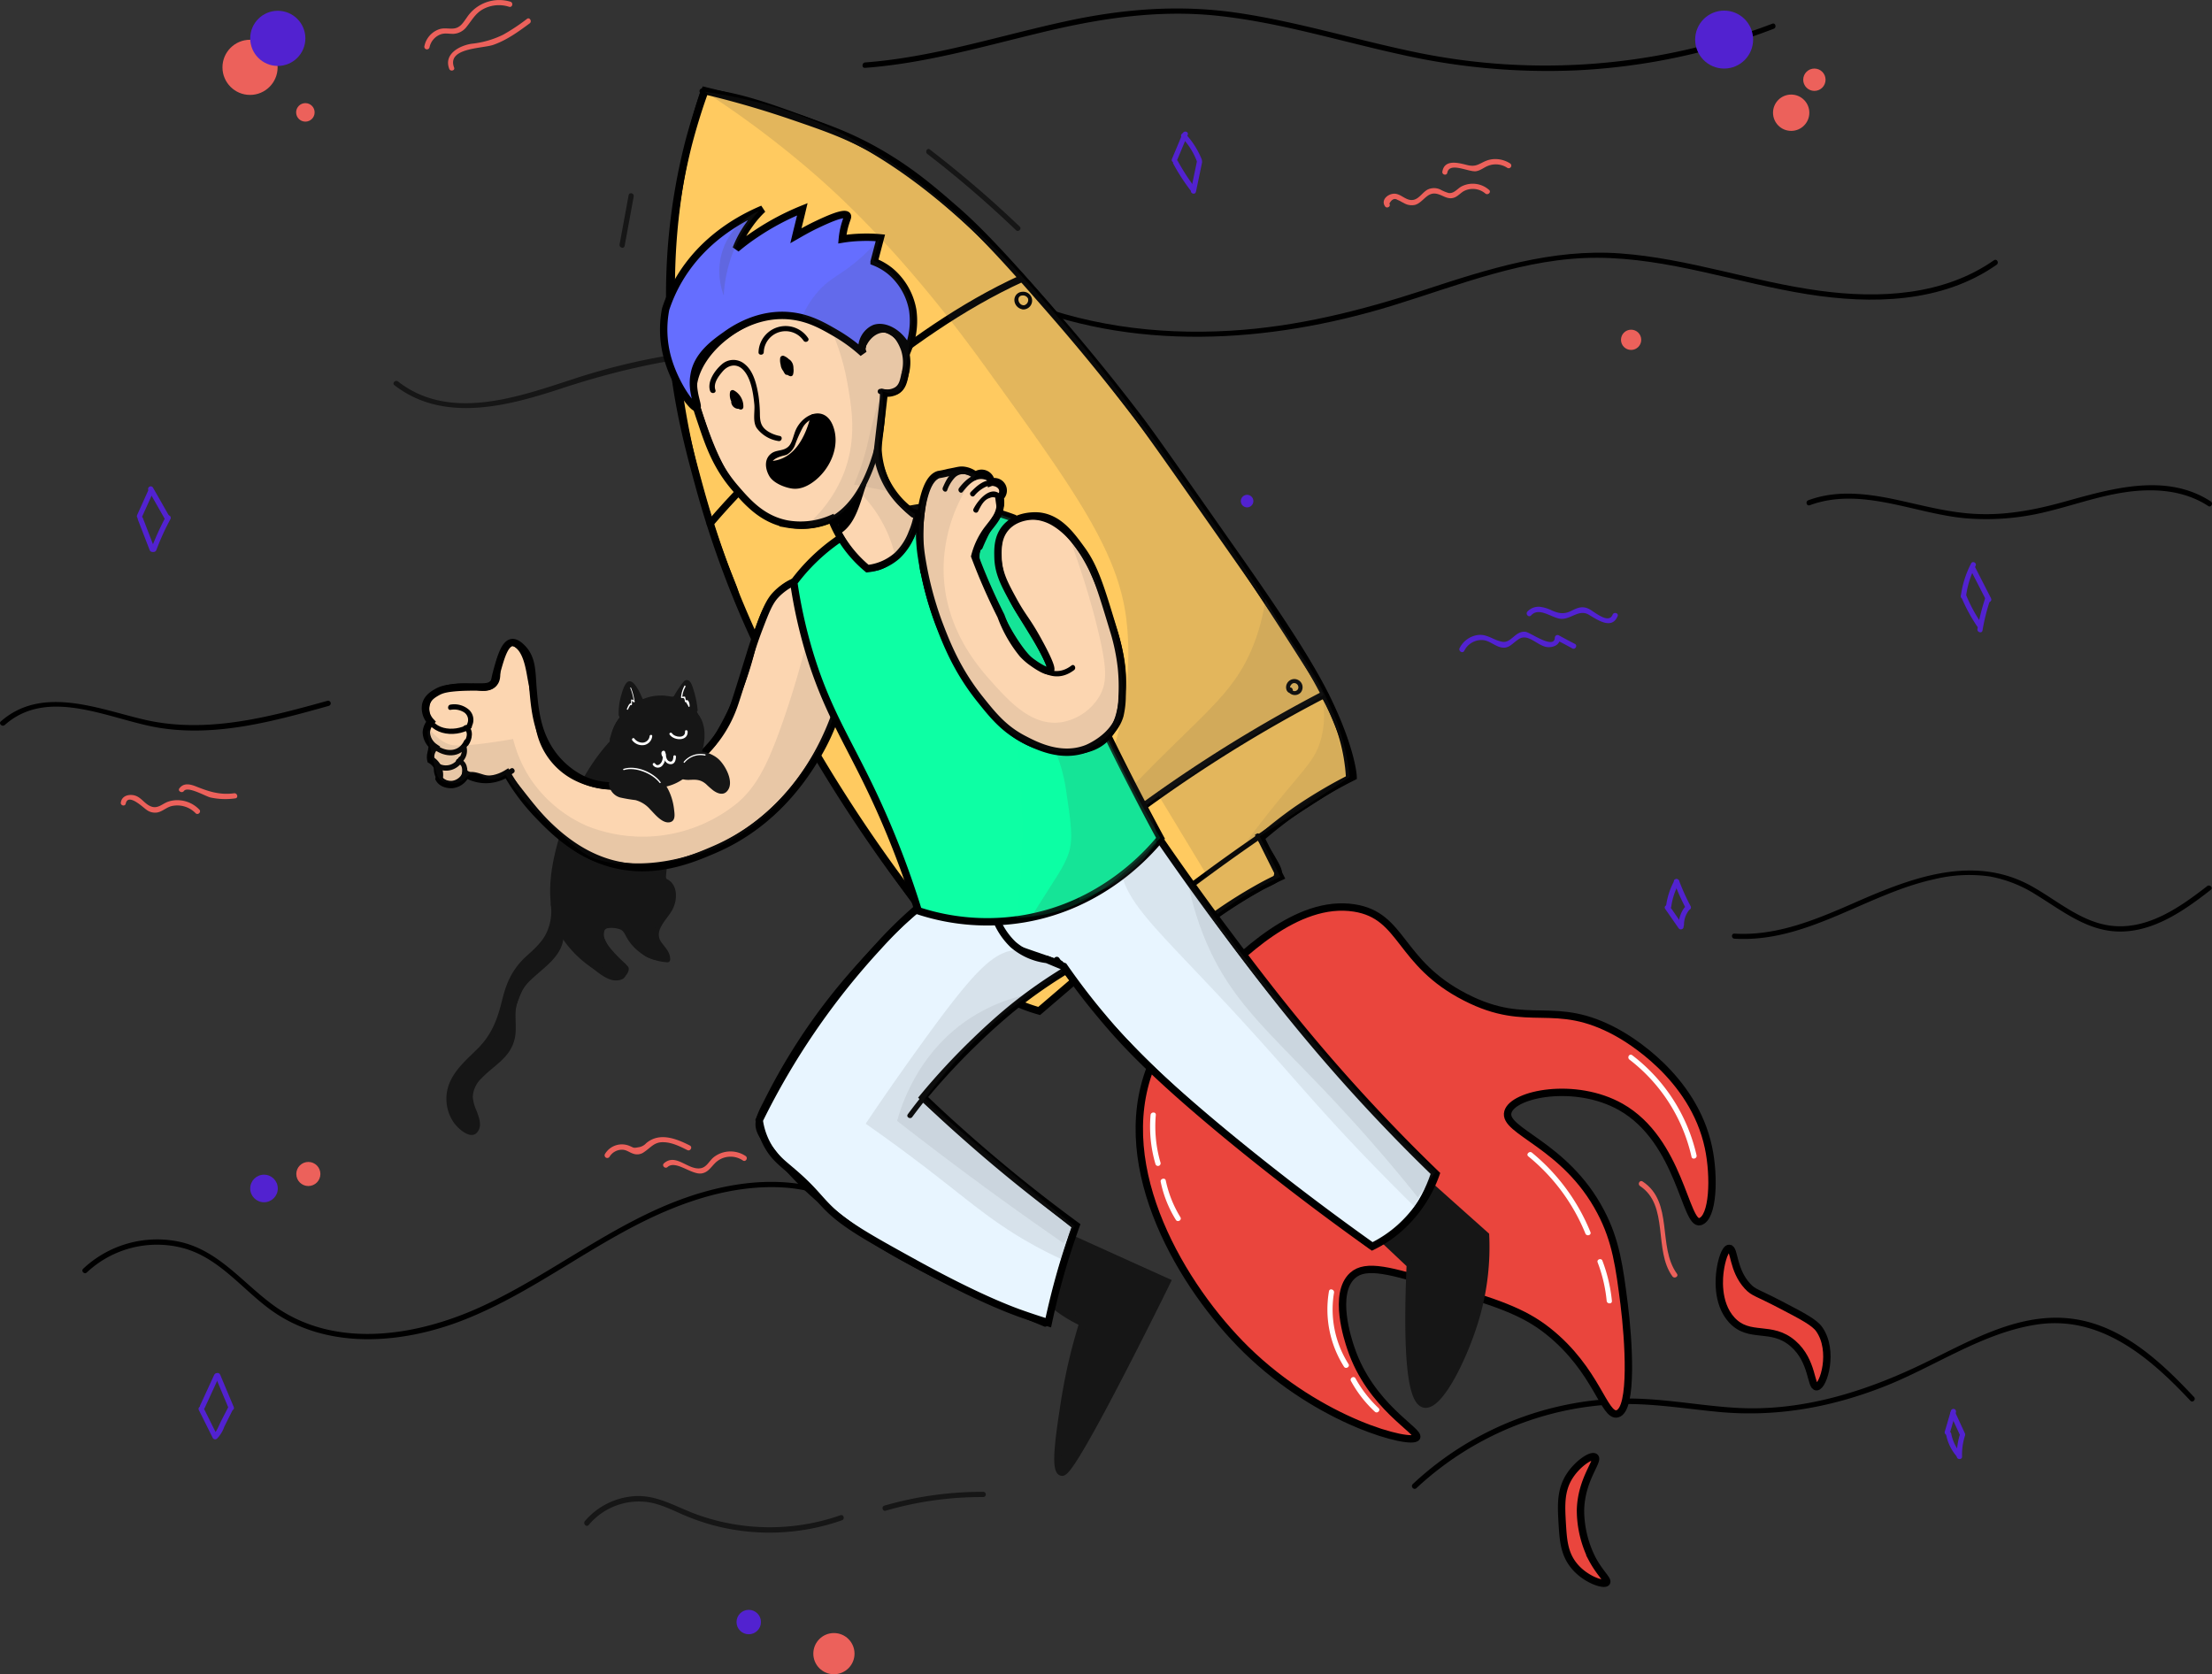 <svg xmlns="http://www.w3.org/2000/svg" width="599.807" height="453.999" viewBox="0 0 599.807 453.999">
  <rect x="0" y="0" width="599.807" height="453.999" fill="#333333" stroke="none"/>
  <g id="growth_2" data-name="growth 2" transform="translate(-184.922 -143.22)">
    <g id="background" transform="translate(184.716 145.523)">
      <g id="Group_9221" data-name="Group 9221" transform="translate(273.692 66.215)">
        <g id="Group_9220" data-name="Group 9220">
          <path id="Path_7329" data-name="Path 7329" d="M763.308,300.864c32.8,14.152,70.051,11.786,103.61,1.515,18.176-5.585,36.256-13.064,55.615-13.016,19.5.047,38.008,6.863,57.082,9.892,17.323,2.745,36.4,2.414,51.261-8,.757-.521.047-1.751-.71-1.231-13.726,9.608-31.144,10.46-47.237,8.283-18.223-2.461-35.736-8.8-54.148-10.129s-35.783,4.213-53.059,9.892c-17.229,5.633-34.647,10.034-52.775,11.076-20.069,1.183-40.374-1.515-58.881-9.514-.852-.379-1.562.852-.757,1.231Z" transform="translate(-762.955 -287.981)"/>
        </g>
      </g>
      <g id="Group_9229" data-name="Group 9229" transform="translate(469.851 233.75)">
        <g id="Group_9228" data-name="Group 9228">
          <path id="Path_7333" data-name="Path 7333" d="M1178.056,660.428c19.6,1.183,35.736-12.117,54.242-16.14a39.81,39.81,0,0,1,15.146-.71,35.085,35.085,0,0,1,12.448,4.97c6.674,4.07,13.158,9.324,21.3,9.892,9.892.663,18.649-5.49,26.032-11.265.71-.568-.284-1.562-.994-.994-7.194,5.585-15.809,11.691-25.465,10.792-8.378-.757-15-6.816-22.057-10.744-16.235-9.088-33.606-1.941-49.178,4.923-9.987,4.355-20.353,8.567-31.428,7.9-.947-.095-.947,1.325-.047,1.373Z" transform="translate(-1177.387 -641.939)"/>
        </g>
      </g>
      <g id="Group_9231" data-name="Group 9231" transform="translate(22.541 318.185)">
        <g id="Group_9230" data-name="Group 9230">
          <path id="Path_7334" data-name="Path 7334" d="M233.551,844.879a27.8,27.8,0,0,1,26.175-6.579c9.561,2.6,15.714,10.839,23.382,16.519,15.288,11.312,36.114,9.514,52.917,2.84C355.857,849.8,372.375,835.6,392.16,827.6c9.656-3.929,20.116-6.437,30.624-5.727,10.224.71,18.933,5.112,27.027,11.076,8.046,5.917,15.62,12.922,25.039,16.661a36.322,36.322,0,0,0,30.908-2.13c.8-.426.095-1.657-.71-1.231a35.173,35.173,0,0,1-31.286,1.373c-8.425-3.739-15.336-9.987-22.672-15.478-7.526-5.633-15.525-10.034-24.991-11.36-9.75-1.325-19.69.331-28.92,3.408-20.211,6.768-36.872,20.731-56.041,29.677-17.7,8.283-40.469,12.164-57.272-.284-8.378-6.2-14.957-15.052-25.749-17.134a29.265,29.265,0,0,0-25.559,7.431c-.663.615.331,1.657.994.994Z" transform="translate(-232.338 -820.327)"/>
        </g>
      </g>
      <g id="Group_9235" data-name="Group 9235" transform="translate(383.068 355.02)">
        <g id="Group_9234" data-name="Group 9234">
          <path id="Path_7336" data-name="Path 7336" d="M995.251,944.37a85.106,85.106,0,0,1,36.682-20.163,82.861,82.861,0,0,1,21.3-2.651c8,.095,15.951,1.373,23.9,2.13,15.43,1.467,30.245-1.136,44.681-6.769,13.774-5.348,26.743-14.626,41.558-16.9,17.323-2.651,30.719,8.851,41.747,20.637.615.663,1.609-.331.994-.994-9.088-9.7-19.785-19.737-33.606-21.3-15.146-1.7-28.92,7.195-42.078,13.3-15.146,7.052-31.476,11.88-48.279,10.934-8.378-.473-16.661-1.988-25.086-2.414a82.857,82.857,0,0,0-21.347,1.609,86,86,0,0,0-41.463,21.489c-.663.71.331,1.7.994,1.089Z" transform="translate(-994.038 -898.15)"/>
        </g>
      </g>
      <g id="Group_9237" data-name="Group 9237" transform="translate(106.908 91.688)">
        <g id="Group_9236" data-name="Group 9236" transform="translate(0)">
          <path id="Path_7337" data-name="Path 7337" d="M410.828,352.26c13.253,10.271,30.529,5.727,44.965.994,17.891-5.917,36.02-9.656,54.952-10.034a.711.711,0,0,0,0-1.42,175.805,175.805,0,0,0-51.166,8.709c-15,4.875-33.653,11.738-47.758.757-.71-.568-1.7.426-.994.994Z" transform="translate(-410.584 -341.8)" fill="#161616"/>
        </g>
      </g>
      <g id="Group_9239" data-name="Group 9239" transform="translate(234.085)">
        <g id="Group_9238" data-name="Group 9238">
          <path id="Path_7338" data-name="Path 7338" d="M679.95,164.186c16-1.183,31.428-5.632,46.906-9.372,16.093-3.929,32.233-6.532,48.847-4.733,16.755,1.8,32.99,6.863,49.415,10.46a180.173,180.173,0,0,0,48.042,4.307,172.062,172.062,0,0,0,53.2-11.265c.852-.331.473-1.7-.379-1.373a172.74,172.74,0,0,1-97.031,7.668c-16.14-3.361-31.949-8.283-48.279-10.65-15.762-2.272-31.144-.994-46.669,2.414-17.986,3.929-35.641,9.7-54.053,11.076-.9.142-.9,1.562,0,1.467Z" transform="translate(-679.275 -148.087)"/>
        </g>
      </g>
      <g id="Group_9241" data-name="Group 9241" transform="translate(490.071 129.27)">
        <g id="Group_9240" data-name="Group 9240">
          <path id="Path_7339" data-name="Path 7339" d="M1220.956,426.644c13.821-5.112,28.162,2.177,41.983,3.5a67.827,67.827,0,0,0,22.057-1.7c7.1-1.7,14.01-4.213,21.252-5.3,7.762-1.183,16.046-.71,22.767,3.692.757.521,1.467-.71.71-1.231-11.928-7.762-26.506-3.6-39.1-.095-7.9,2.225-15.809,3.834-24.045,3.5-7.857-.284-15.383-2.461-23.051-4.071-7.62-1.562-15.477-2.414-22.909.331-.9.284-.521,1.657.331,1.373Z" transform="translate(-1220.107 -421.201)"/>
        </g>
      </g>
      <g id="Group_9243" data-name="Group 9243" transform="translate(0.206 187.712)">
        <g id="Group_9242" data-name="Group 9242">
          <path id="Path_7340" data-name="Path 7340" d="M201.2,728.749c12.022-10.7,28.967-1.231,42.315.8,15.43,2.367,30.86-1.893,45.581-6.011a.712.712,0,0,0-.379-1.373c-16.282,4.544-33.132,9.04-50.03,5.017-12.354-2.935-27.453-9.182-38.528.568-.663.568.331,1.562,1.041.994Z" transform="translate(-199.94 -722.142)"/>
        </g>
      </g>
      <g id="Group_9245" data-name="Group 9245" transform="translate(158.627 403.37)">
        <g id="Group_9244" data-name="Group 9244">
          <path id="Path_7341" data-name="Path 7341" d="M521.058,1008.158a17.757,17.757,0,0,1,15.714-6.248c3.408.426,6.532,1.988,9.656,3.361a61.253,61.253,0,0,0,7.952,2.84,59.3,59.3,0,0,0,35.357-1.231c.852-.284.473-1.657-.379-1.373a58.168,58.168,0,0,1-39.333-.331c-5.49-2.035-10.6-5.3-16.708-4.828a19.4,19.4,0,0,0-13.3,6.768c-.568.757.473,1.751,1.041,1.041Z" transform="translate(-519.853 -1000.302)" fill="#161616"/>
        </g>
      </g>
      <g id="Group_9247" data-name="Group 9247" transform="translate(239.519 402.232)">
        <g id="Group_9246" data-name="Group 9246">
          <path id="Path_7342" data-name="Path 7342" d="M691.629,1003.01a92.557,92.557,0,0,1,26.458-3.692.711.711,0,0,0,0-1.42,95.444,95.444,0,0,0-26.837,3.739c-.852.284-.521,1.657.379,1.373Z" transform="translate(-690.757 -997.897)" fill="#161616"/>
        </g>
      </g>
      <g id="Group_9249" data-name="Group 9249" transform="translate(251.363 38.082)">
        <g id="Group_9248" data-name="Group 9248">
          <path id="Path_7343" data-name="Path 7343" d="M716.073,229.9a293.14,293.14,0,0,1,24.045,20.684c.663.615,1.657-.379.994-.994a300.76,300.76,0,0,0-24.329-20.873c-.71-.615-1.42.615-.71,1.183Z" transform="translate(-715.779 -228.545)" fill="#161616"/>
        </g>
      </g>
      <g id="Group_9251" data-name="Group 9251" transform="translate(168.2 50.09)">
        <g id="Group_9250" data-name="Group 9250">
          <path id="Path_7344" data-name="Path 7344" d="M541.461,268.2c.8-4.449,1.657-8.9,2.461-13.395.189-.9-1.183-1.278-1.373-.379-.8,4.449-1.657,8.9-2.461,13.395-.142.9,1.231,1.278,1.373.379Z" transform="translate(-540.078 -253.914)" fill="#161616"/>
        </g>
      </g>
    </g>
    <g id="details" transform="translate(217.671 143.22)">
      <circle id="Ellipse_240" data-name="Ellipse 240" cx="2.745" cy="2.745" r="2.745" transform="translate(406.798 89.401)" fill="#ec615b"/>
      <circle id="Ellipse_241" data-name="Ellipse 241" cx="3.266" cy="3.266" r="3.266" transform="translate(47.596 315.08)" fill="#ec615b"/>
      <circle id="Ellipse_242" data-name="Ellipse 242" cx="7.478" cy="7.478" r="7.478" transform="translate(27.575 10.782)" fill="#ec615b"/>
      <circle id="Ellipse_243" data-name="Ellipse 243" cx="2.509" cy="2.509" r="2.509" transform="translate(47.549 27.964)" fill="#ec615b"/>
      <circle id="Ellipse_244" data-name="Ellipse 244" cx="5.585" cy="5.585" r="5.585" transform="translate(187.793 442.829)" fill="#ec615b"/>
      <circle id="Ellipse_245" data-name="Ellipse 245" cx="4.923" cy="4.923" r="4.923" transform="translate(448.025 25.645)" fill="#ec615b"/>
      <circle id="Ellipse_246" data-name="Ellipse 246" cx="3.029" cy="3.029" r="3.029" transform="translate(456.213 18.592)" fill="#ec615b"/>
      <circle id="Ellipse_247" data-name="Ellipse 247" cx="7.478" cy="7.478" r="7.478" transform="translate(35.1 2.925)" fill="#5222d0"/>
      <circle id="Ellipse_248" data-name="Ellipse 248" cx="3.739" cy="3.739" r="3.739" transform="translate(35.1 318.535)" fill="#5222d0"/>
      <circle id="Ellipse_249" data-name="Ellipse 249" cx="3.313" cy="3.313" r="3.313" transform="translate(166.967 436.534)" fill="#5222d0"/>
      <circle id="Ellipse_250" data-name="Ellipse 250" cx="7.857" cy="7.857" r="7.857" transform="translate(426.914 2.878)" fill="#5222d0"/>
      <circle id="Ellipse_251" data-name="Ellipse 251" cx="1.704" cy="1.704" r="1.704" transform="translate(303.709 134.177)" fill="#5222d0"/>
      <g id="Group_9253" data-name="Group 9253" transform="translate(284.962 35.672)">
        <g id="Group_9252" data-name="Group 9252">
          <path id="Path_7345" data-name="Path 7345" d="M859.378,219.066c-.994,2.319-1.941,4.686-2.935,7.005-.331.852,1.041,1.231,1.373.379.994-2.319,1.941-4.686,2.935-7.005.331-.852-1.041-1.231-1.373-.379Z" transform="translate(-856.392 -218.585)" fill="#5222d0"/>
        </g>
      </g>
      <g id="Group_9255" data-name="Group 9255" transform="translate(287.498 36.076)">
        <g id="Group_9254" data-name="Group 9254">
          <path id="Path_7346" data-name="Path 7346" d="M861.963,220.651a18.826,18.826,0,0,1,4.023,6.3c.331.852,1.7.473,1.373-.379a22.049,22.049,0,0,0-4.4-6.91c-.615-.663-1.657.331-.994.994Z" transform="translate(-861.75 -219.438)" fill="#5222d0"/>
        </g>
      </g>
      <g id="Group_9257" data-name="Group 9257" transform="translate(285.301 43.324)">
        <g id="Group_9256" data-name="Group 9256">
          <path id="Path_7347" data-name="Path 7347" d="M857.2,235.816a52.611,52.611,0,0,0,4.686,7.242c.568.71,1.8,0,1.231-.71a59.011,59.011,0,0,1-4.686-7.242.711.711,0,0,0-1.231.71Z" transform="translate(-857.108 -234.752)" fill="#5222d0"/>
        </g>
      </g>
      <g id="Group_9259" data-name="Group 9259" transform="translate(290.155 43.198)">
        <g id="Group_9258" data-name="Group 9258">
          <path id="Path_7348" data-name="Path 7348" d="M869.037,234.966c-.568,2.651-1.089,5.3-1.657,7.952-.189.9,1.183,1.278,1.373.379.568-2.651,1.089-5.3,1.657-7.952.189-.852-1.183-1.231-1.373-.379Z" transform="translate(-867.362 -234.485)" fill="#5222d0"/>
        </g>
      </g>
      <g id="Group_9261" data-name="Group 9261" transform="translate(419.047 238.428)">
        <g id="Group_9260" data-name="Group 9260">
          <path id="Path_7349" data-name="Path 7349" d="M1141.913,647.308a19.494,19.494,0,0,0-2.225,6.674c-.142.9,1.231,1.278,1.373.379a18.622,18.622,0,0,1,2.083-6.3c.426-.852-.8-1.562-1.231-.757Z" transform="translate(-1139.678 -646.955)" fill="#5222d0"/>
        </g>
      </g>
      <g id="Group_9263" data-name="Group 9263" transform="translate(421.136 238.348)">
        <g id="Group_9262" data-name="Group 9262">
          <path id="Path_7350" data-name="Path 7350" d="M1144.143,647.644a62.526,62.526,0,0,0,3.266,7.242c.426.8,1.656.095,1.23-.71a60.538,60.538,0,0,1-3.124-6.91c-.331-.852-1.7-.473-1.373.379Z" transform="translate(-1144.092 -646.785)" fill="#5222d0"/>
        </g>
      </g>
      <g id="Group_9265" data-name="Group 9265" transform="translate(418.648 245.415)">
        <g id="Group_9264" data-name="Group 9264">
          <path id="Path_7351" data-name="Path 7351" d="M1138.96,662.75c1.231,1.751,2.414,3.5,3.645,5.254.521.757,1.751.047,1.231-.71-1.231-1.751-2.414-3.5-3.645-5.254-.521-.757-1.751-.047-1.231.71Z" transform="translate(-1138.834 -661.716)" fill="#5222d0"/>
        </g>
      </g>
      <g id="Group_9267" data-name="Group 9267" transform="translate(422.465 245.888)">
        <g id="Group_9266" data-name="Group 9266">
          <path id="Path_7352" data-name="Path 7352" d="M1148.367,663.04a7.688,7.688,0,0,0-1.467,4.591.711.711,0,0,0,1.42,0,6.366,6.366,0,0,1,1.278-3.881c.521-.757-.71-1.467-1.231-.71Z" transform="translate(-1146.9 -662.716)" fill="#5222d0"/>
        </g>
      </g>
      <g id="Group_9269" data-name="Group 9269" transform="translate(21.445 372.423)">
        <g id="Group_9268" data-name="Group 9268">
          <path id="Path_7353" data-name="Path 7353" d="M303.554,930.406c-1.278,2.793-2.556,5.538-3.834,8.33-.379.8.852,1.562,1.231.71,1.278-2.793,2.556-5.538,3.834-8.33.379-.8-.8-1.515-1.231-.71Z" transform="translate(-299.649 -930.052)" fill="#5222d0"/>
        </g>
      </g>
      <g id="Group_9271" data-name="Group 9271" transform="translate(25.535 372.297)">
        <g id="Group_9270" data-name="Group 9270">
          <path id="Path_7354" data-name="Path 7354" d="M308.343,930.644l3.692,8.8c.331.852,1.7.473,1.373-.379l-3.692-8.8c-.331-.852-1.7-.473-1.373.379Z" transform="translate(-308.292 -929.785)" fill="#5222d0"/>
        </g>
      </g>
      <g id="Group_9273" data-name="Group 9273" transform="translate(21.096 381.227)">
        <g id="Group_9272" data-name="Group 9272">
          <path id="Path_7355" data-name="Path 7355" d="M299,949.811c1.278,2.509,2.509,5.065,3.787,7.573a.744.744,0,0,0,1.136.142,8.931,8.931,0,0,0,1.988-3.266l2.272-4.544c.426-.8-.8-1.515-1.231-.71-.663,1.325-1.373,2.651-2.035,3.976-.568,1.136-1.089,2.7-2.083,3.5l1.136.142c-1.278-2.509-2.509-5.065-3.787-7.573-.379-.757-1.609-.047-1.183.757Z" transform="translate(-298.913 -948.652)" fill="#5222d0"/>
        </g>
      </g>
      <g id="Group_9275" data-name="Group 9275" transform="translate(498.944 152.424)">
        <g id="Group_9274" data-name="Group 9274">
          <path id="Path_7356" data-name="Path 7356" d="M1311.281,465.606a26.483,26.483,0,0,0-2.793,8.851c-.142.9,1.278.9,1.42,0a24.4,24.4,0,0,1,2.556-8.141c.473-.8-.757-1.515-1.183-.71Z" transform="translate(-1308.479 -465.252)" fill="#5222d0"/>
        </g>
      </g>
      <g id="Group_9277" data-name="Group 9277" transform="translate(501.469 153.371)">
        <g id="Group_9276" data-name="Group 9276">
          <path id="Path_7357" data-name="Path 7357" d="M1313.9,468.316c1.467,2.84,2.887,5.68,4.354,8.52.426.8,1.657.095,1.231-.71-1.467-2.84-2.887-5.68-4.354-8.52-.426-.8-1.657-.095-1.231.71Z" transform="translate(-1313.813 -467.252)" fill="#5222d0"/>
        </g>
      </g>
      <g id="Group_9279" data-name="Group 9279" transform="translate(498.997 160.994)">
        <g id="Group_9278" data-name="Group 9278">
          <path id="Path_7358" data-name="Path 7358" d="M1308.643,484.182a44.825,44.825,0,0,0,4.307,8c.521.757,1.751.047,1.231-.71a40.109,40.109,0,0,1-4.165-7.668c-.331-.8-1.7-.426-1.373.379Z" transform="translate(-1308.592 -483.357)" fill="#5222d0"/>
        </g>
      </g>
      <g id="Group_9281" data-name="Group 9281" transform="translate(503.44 161.954)">
        <g id="Group_9280" data-name="Group 9280">
          <path id="Path_7359" data-name="Path 7359" d="M1320.024,485.866a58.5,58.5,0,0,0-2.035,8.141c-.142.9,1.231,1.278,1.373.379a55.337,55.337,0,0,1,2.035-8.141c.284-.852-1.089-1.231-1.373-.379Z" transform="translate(-1317.978 -485.385)" fill="#5222d0"/>
        </g>
      </g>
      <g id="Group_9283" data-name="Group 9283" transform="translate(494.571 382.061)">
        <g id="Group_9282" data-name="Group 9282">
          <path id="Path_7360" data-name="Path 7360" d="M1300.925,950.928c-.568,1.893-1.089,3.739-1.657,5.633a.712.712,0,0,0,1.373.379c.568-1.893,1.089-3.739,1.657-5.633a.712.712,0,0,0-1.373-.379Z" transform="translate(-1299.241 -950.414)" fill="#5222d0"/>
        </g>
      </g>
      <g id="Group_9285" data-name="Group 9285" transform="translate(496.09 382.522)">
        <g id="Group_9284" data-name="Group 9284">
          <path id="Path_7361" data-name="Path 7361" d="M1302.52,952.482c.852,1.893,1.751,3.787,2.6,5.633.379.852,1.609.095,1.231-.71-.852-1.893-1.751-3.787-2.6-5.633-.379-.852-1.609-.142-1.231.71Z" transform="translate(-1302.449 -951.388)" fill="#5222d0"/>
        </g>
      </g>
      <g id="Group_9287" data-name="Group 9287" transform="translate(494.96 388.224)">
        <g id="Group_9286" data-name="Group 9286">
          <path id="Path_7362" data-name="Path 7362" d="M1300.08,964.318a12.708,12.708,0,0,0,2.934,5.917c.615.71,1.609-.331.994-.994a11.159,11.159,0,0,1-2.556-5.254c-.189-.947-1.562-.568-1.373.331Z" transform="translate(-1300.062 -963.435)" fill="#5222d0"/>
        </g>
      </g>
      <g id="Group_9289" data-name="Group 9289" transform="translate(497.86 388.437)">
        <g id="Group_9288" data-name="Group 9288">
          <path id="Path_7363" data-name="Path 7363" d="M1307.046,964.366a18.951,18.951,0,0,0-.852,6.059c.047.9,1.467.9,1.42,0a16.514,16.514,0,0,1,.8-5.68c.284-.852-1.088-1.231-1.373-.379Z" transform="translate(-1306.189 -963.885)" fill="#5222d0"/>
        </g>
      </g>
      <g id="Group_9291" data-name="Group 9291" transform="translate(4.358 132.477)">
        <g id="Group_9290" data-name="Group 9290">
          <path id="Path_7364" data-name="Path 7364" d="M266.7,423.483c-1.041,2.272-2.035,4.544-3.077,6.816-.379.8.852,1.562,1.231.71,1.041-2.272,2.035-4.544,3.077-6.816.379-.8-.852-1.562-1.231-.71Z" transform="translate(-263.549 -423.108)" fill="#5222d0"/>
        </g>
      </g>
      <g id="Group_9293" data-name="Group 9293" transform="translate(4.567 139.992)">
        <g id="Group_9292" data-name="Group 9292">
          <path id="Path_7365" data-name="Path 7365" d="M264.043,439.844c1.089,2.793,2.13,5.538,3.219,8.33.331.852,1.7.473,1.373-.379-1.089-2.793-2.13-5.538-3.219-8.33-.331-.852-1.7-.473-1.373.379Z" transform="translate(-263.992 -438.985)" fill="#5222d0"/>
        </g>
      </g>
      <g id="Group_9295" data-name="Group 9295" transform="translate(7.399 131.882)">
        <g id="Group_9294" data-name="Group 9294">
          <path id="Path_7366" data-name="Path 7366" d="M270.082,422.916c1.467,2.556,2.935,5.159,4.4,7.715a.711.711,0,0,0,1.231-.71c-1.467-2.556-2.935-5.159-4.4-7.715a.71.71,0,0,0-1.231.71Z" transform="translate(-269.975 -421.852)" fill="#5222d0"/>
        </g>
      </g>
      <g id="Group_9297" data-name="Group 9297" transform="translate(8.212 139.692)">
        <g id="Group_9296" data-name="Group 9296">
          <path id="Path_7367" data-name="Path 7367" d="M275.719,438.706a76.489,76.489,0,0,0-3.976,8.756c-.331.852,1.041,1.231,1.373.379a67.581,67.581,0,0,1,3.834-8.425c.426-.8-.8-1.515-1.231-.71Z" transform="translate(-271.692 -438.352)" fill="#5222d0"/>
        </g>
      </g>
      <g id="Group_9299" data-name="Group 9299" transform="translate(362.959 171.303)">
        <g id="Group_9298" data-name="Group 9298">
          <path id="Path_7368" data-name="Path 7368" d="M1022.514,510.327a5.233,5.233,0,0,1,4.828-2.935c1.7.047,2.982,1.231,4.5,1.8,2.651.947,3.455-.757,5.443-2.035,2.7-1.8,5.3,2.225,8.188,2.177,1.656-.047,3.029-.852,3.076-2.6-.379.189-.71.426-1.089.615,1.467.757,2.935,1.515,4.355,2.319.8.426,1.515-.8.71-1.231-1.467-.757-2.935-1.515-4.355-2.319a.743.743,0,0,0-1.089.615c-.142,3.361-6.674-1.42-7.9-1.562-2.793-.379-3.881,3.077-6.3,2.7-2.556-.426-4.165-2.272-6.911-1.8a6.518,6.518,0,0,0-4.733,3.55c-.331.8.852,1.515,1.278.71Z" transform="translate(-1021.178 -505.139)" fill="#5222d0"/>
        </g>
      </g>
      <g id="Group_9301" data-name="Group 9301" transform="translate(381.235 164.557)">
        <g id="Group_9300" data-name="Group 9300">
          <path id="Path_7369" data-name="Path 7369" d="M1060.979,493.212c2.13-2.367,5.49.615,7.9.9,2.793.331,4.97-2.651,7.668-1.136,2.225,1.278,6.3,4.307,7.9.426.331-.852-1.041-1.231-1.373-.379-1.136,2.745-5.207-1.089-6.579-1.657-1.846-.8-3.077-.142-4.733.663-1.988.947-3.408.615-5.3-.237a10.209,10.209,0,0,0-2.651-.852,4.143,4.143,0,0,0-3.834,1.231c-.615.71.379,1.7.994,1.041Z" transform="translate(-1059.791 -490.886)" fill="#5222d0"/>
        </g>
      </g>
      <g id="Group_9303" data-name="Group 9303" transform="translate(342.453 49.807)">
        <g id="Group_9302" data-name="Group 9302">
          <path id="Path_7370" data-name="Path 7370" d="M979.391,253.869q.994-1.846,2.272-.994a6.364,6.364,0,0,1,1.136.568c.426.189.852.473,1.278.615a4.142,4.142,0,0,0,2.272.142c2.035-.568,3.077-3.124,5.254-3.077,2.035.047,3.5,1.988,5.633.994.9-.426,1.515-1.183,2.367-1.657a5.248,5.248,0,0,1,5.822.663c.71.568,1.7-.426.994-.994a6.685,6.685,0,0,0-7.526-.9c-1.089.615-1.988,1.941-3.408,1.751a10.5,10.5,0,0,1-2.272-.947,4.044,4.044,0,0,0-3.313-.047c-1.42.663-2.367,2.509-3.929,2.84-1.988.426-3.313-1.609-5.159-1.657-1.751-.047-3.787,1.657-2.6,3.408.473.757,1.7.047,1.183-.71Z" transform="translate(-977.856 -248.449)" fill="#ec615b"/>
        </g>
      </g>
      <g id="Group_9305" data-name="Group 9305" transform="translate(358.35 43.131)">
        <g id="Group_9304" data-name="Group 9304">
          <path id="Path_7371" data-name="Path 7371" d="M1012.795,238.062c.568-3.077,5.917-.095,7.81-.426,1.231-.189,2.13-1.041,3.266-1.467a5.67,5.67,0,0,1,5.207.568.71.71,0,0,0,.71-1.231,7.427,7.427,0,0,0-4.544-1.136,6.79,6.79,0,0,0-1.988.473c-1.893.8-2.651,1.7-5.017,1.136-2.272-.568-6.153-1.7-6.768,1.7-.237.9,1.136,1.278,1.325.379Z" transform="translate(-1011.442 -234.343)" fill="#ec615b"/>
        </g>
      </g>
      <g id="Group_9307" data-name="Group 9307" transform="translate(0 215.567)">
        <g id="Group_9306" data-name="Group 9306">
          <path id="Path_7372" data-name="Path 7372" d="M255.695,601c.615-2.982,4.733,1.089,5.538,1.609a3.81,3.81,0,0,0,2.982.8c1.42-.237,2.509-1.42,3.976-1.751a6.927,6.927,0,0,1,6.437,1.941c.663.663,1.657-.379.994-.994a8.235,8.235,0,0,0-5.349-2.509,7.551,7.551,0,0,0-3.077.379c-1.562.521-2.793,2.035-4.686,1.278-1.988-.8-2.745-2.84-5.017-3.077-1.467-.142-2.84.426-3.124,1.941-.237.9,1.136,1.278,1.325.379Z" transform="translate(-254.342 -598.656)" fill="#ec615b"/>
        </g>
      </g>
      <g id="Group_9309" data-name="Group 9309" transform="translate(15.758 212.694)">
        <g id="Group_9308" data-name="Group 9308">
          <path id="Path_7373" data-name="Path 7373" d="M288.991,594.391c1.041-1.42,5.822,1.42,7.194,1.751a19.127,19.127,0,0,0,6.768.237c.9-.142.521-1.515-.379-1.373-3.929.521-6.958-.521-10.508-1.941-1.609-.615-3.219-.852-4.307.615-.521.71.71,1.42,1.231.71Z" transform="translate(-287.634 -592.586)" fill="#ec615b"/>
        </g>
      </g>
      <g id="Group_9311" data-name="Group 9311" transform="translate(131.172 308.357)">
        <g id="Group_9310" data-name="Group 9310">
          <path id="Path_7374" data-name="Path 7374" d="M532.812,800.046a3.974,3.974,0,0,1,3.408-1.941c1.231,0,1.988.757,3.077,1.089a3.122,3.122,0,0,0,2.935-.473c1.846-1.231,2.745-2.745,5.254-2.651,2.272.047,4.449,1.136,6.437,2.13.8.426,1.515-.8.71-1.231-3.739-1.893-8.283-3.692-11.88-.615a3.424,3.424,0,0,1-2.13,1.089c-1.373.284-1.231.095-2.272-.331a5.341,5.341,0,0,0-6.768,2.177.724.724,0,0,0,1.231.757Z" transform="translate(-531.475 -794.696)" fill="#ec615b"/>
        </g>
      </g>
      <g id="Group_9313" data-name="Group 9313" transform="translate(147.059 312.232)">
        <g id="Group_9312" data-name="Group 9312">
          <path id="Path_7375" data-name="Path 7375" d="M566.251,807.1c2.225-1.941,6.437,2.13,9.182,1.751,1.657-.237,2.414-1.467,3.5-2.6a5.939,5.939,0,0,1,7.762-.9c.757.473,1.467-.71.71-1.231a7.436,7.436,0,0,0-6.153-.947A7.318,7.318,0,0,0,578.7,804.5c-1.136.947-1.846,2.651-3.455,2.935-3.455.615-6.721-4.213-9.987-1.325-.663.615.331,1.609.994.994Z" transform="translate(-565.038 -802.884)" fill="#ec615b"/>
        </g>
      </g>
      <g id="Group_9315" data-name="Group 9315" transform="translate(82.31)">
        <g id="Group_9314" data-name="Group 9314">
          <path id="Path_7376" data-name="Path 7376" d="M429.642,156.085a4.813,4.813,0,0,1,2.793-3.455c1.325-.568,2.414-.189,3.787-.237a4.79,4.79,0,0,0,3.55-1.988c1.373-1.7,2.272-3.455,4.213-4.591a9.01,9.01,0,0,1,7.242-.757c.9.284,1.231-1.089.379-1.373a10.512,10.512,0,0,0-11.786,4.213c-1.089,1.515-1.893,3.029-3.976,3.077-1.278.047-2.367-.237-3.6.189a6.142,6.142,0,0,0-3.976,4.544.712.712,0,0,0,1.373.379Z" transform="translate(-428.242 -143.22)" fill="#ec615b"/>
        </g>
      </g>
      <g id="Group_9317" data-name="Group 9317" transform="translate(88.743 4.977)">
        <g id="Group_9316" data-name="Group 9316">
          <path id="Path_7377" data-name="Path 7377" d="M443.474,167.066c-2.035-5.4,7.715-5.112,10.65-6.153,3.645-1.278,6.768-3.55,9.845-5.822.71-.521,0-1.751-.71-1.231a53.125,53.125,0,0,1-6.484,4.307,25.292,25.292,0,0,1-8.614,2.461c-3.266.521-7.526,2.793-6.011,6.768.284.852,1.657.521,1.325-.331Z" transform="translate(-441.834 -153.734)" fill="#ec615b"/>
        </g>
      </g>
    </g>
    <g id="rocket_1_" transform="translate(366.496 167.208)">
      <g id="fire" transform="translate(127.356 221.963)">
        <path id="Path_7378" data-name="Path 7378" d="M840.8,706.561c3.6-9.419,9.7-15.572,16-21.962,8.283-8.378,23.666-23.95,39.333-21.489,13.348,2.083,11.88,14.91,30.2,24.234,17.276,8.851,23.9.095,41.132,9.608,2.556,1.42,20.589,11.691,24.707,31.1,1.7,8.046,1.278,19.075-2.272,20.116-4.023,1.183-5.4-22.009-21.489-31.1-12.306-6.958-29.251-3.6-30.624,1.373-1.467,5.254,15.525,8.709,25.133,26.979,4.213,7.952,5.112,15.194,6.39,25.133,1.183,9.372,2.509,28.589-1.846,29.724-3.6.947-5.538-11.88-18.743-22.388-6.958-5.538-14.389-7.81-29.251-12.354-13.395-4.071-20.163-6.058-23.808-2.745-5.4,4.923-1.231,17.418-.473,19.643,5.3,15.9,18.838,22.53,17.844,24.234-1.325,2.13-26.033-4.023-46.2-23.761C849.605,766.01,830.341,733.871,840.8,706.561Z" transform="translate(-837.837 -662.849)" fill="#ea453d" stroke="#000" stroke-width="2"/>
        <path id="Path_7379" data-name="Path 7379" d="M1170.343,864.411c-.189,1.325-1.183,8.709,3.171,13.442,4.828,5.207,10.7,1.231,16.614,6.39,5.443,4.733,4.733,11.833,6.39,11.691,1.893-.142,4.781-9.75.71-15.572-1.278-1.846-4.4-3.5-10.6-6.721-6.343-3.313-7.194-3.171-8.851-4.97-4.118-4.449-3.5-10.271-4.97-10.271C1171.669,858.4,1170.675,861.9,1170.343,864.411Z" transform="translate(-1012.84 -765.842)" fill="#ea453d" stroke="#000" stroke-width="2"/>
        <path id="Path_7380" data-name="Path 7380" d="M1082.068,982.833c-2.651,3.976-2.367,8.236-2.13,12.732.284,4.591.473,8.33,3.171,11.691,3.077,3.834,8.188,5.443,8.851,4.591.521-.663-1.8-2.461-3.881-6.39a29.335,29.335,0,0,1-3.171-13.111c.142-8.52,5.159-13.584,3.881-14.484C1087.843,977.153,1084.2,979.615,1082.068,982.833Z" transform="translate(-965.271 -828.696)" fill="#ea453d" stroke="#000" stroke-width="2"/>
        <g id="Group_9319" data-name="Group 9319" transform="translate(135.454 74.304)">
          <g id="Group_9318" data-name="Group 9318">
            <path id="Path_7381" data-name="Path 7381" d="M1124.34,821.191c7.952,5.254,3.6,17.418,8.8,24.518.521.71,1.751,0,1.231-.71-5.4-7.384-.8-19.406-9.324-25.039-.757-.521-1.467.71-.71,1.231Z" transform="translate(-1124.016 -819.834)" fill="#ec615b"/>
          </g>
        </g>
        <g id="Group_9321" data-name="Group 9321" transform="translate(132.615 40.041)">
          <g id="Group_9320" data-name="Group 9320">
            <path id="Path_7382" data-name="Path 7382" d="M1118.341,748.8a45.883,45.883,0,0,1,16.8,26.317c.189.9,1.562.521,1.373-.379a47.215,47.215,0,0,0-17.418-27.121c-.8-.615-1.515.615-.757,1.183Z" transform="translate(-1118.019 -747.445)" fill="#fff"/>
          </g>
        </g>
        <g id="Group_9323" data-name="Group 9323" transform="translate(105.247 66.45)">
          <g id="Group_9322" data-name="Group 9322">
            <path id="Path_7383" data-name="Path 7383" d="M1060.435,804.405a52.547,52.547,0,0,1,15.478,20.921c.331.852,1.7.473,1.373-.379a54.192,54.192,0,0,0-15.856-21.536c-.663-.568-1.7.426-.994.994Z" transform="translate(-1060.197 -803.242)" fill="#fff"/>
          </g>
        </g>
        <g id="Group_9325" data-name="Group 9325" transform="translate(124.238 95.486)">
          <g id="Group_9324" data-name="Group 9324">
            <path id="Path_7384" data-name="Path 7384" d="M1100.357,865.444a40.08,40.08,0,0,1,2.461,10.46c.095.9,1.515.9,1.42,0a42.551,42.551,0,0,0-2.556-10.839c-.237-.852-1.609-.473-1.325.379Z" transform="translate(-1100.319 -864.585)" fill="#fff"/>
          </g>
        </g>
        <g id="Group_9327" data-name="Group 9327" transform="translate(51.021 103.687)">
          <g id="Group_9326" data-name="Group 9326">
            <path id="Path_7385" data-name="Path 7385" d="M946.042,882.428a29.041,29.041,0,0,0,4.071,20.447c.473.757,1.7.047,1.231-.71a27.553,27.553,0,0,1-3.929-19.359c.142-.9-1.231-1.278-1.373-.379Z" transform="translate(-945.631 -881.914)" fill="#fff"/>
          </g>
        </g>
        <g id="Group_9329" data-name="Group 9329" transform="translate(57.308 127.466)">
          <g id="Group_9328" data-name="Group 9328">
            <path id="Path_7386" data-name="Path 7386" d="M959,933.216a32.638,32.638,0,0,0,6.484,8.33c.663.615,1.657-.379.994-.994a33.135,33.135,0,0,1-6.248-8.046c-.426-.8-1.657-.095-1.231.71Z" transform="translate(-958.913 -932.152)" fill="#fff"/>
          </g>
        </g>
        <g id="Group_9331" data-name="Group 9331" transform="translate(2.926 55.722)">
          <g id="Group_9330" data-name="Group 9330">
            <path id="Path_7387" data-name="Path 7387" d="M844.152,781.249a36.131,36.131,0,0,0,1.325,13.3.712.712,0,0,0,1.373-.379,35.093,35.093,0,0,1-1.278-12.922c.095-.9-1.325-.9-1.42,0Z" transform="translate(-844.019 -780.575)" fill="#fff"/>
          </g>
        </g>
        <g id="Group_9333" data-name="Group 9333" transform="translate(5.786 73.666)">
          <g id="Group_9332" data-name="Group 9332">
            <path id="Path_7388" data-name="Path 7388" d="M850.08,819.344a31.452,31.452,0,0,0,4.118,10.318c.473.757,1.7.047,1.231-.71a31.531,31.531,0,0,1-3.976-9.987c-.189-.852-1.562-.473-1.373.379Z" transform="translate(-850.062 -818.485)" fill="#fff"/>
          </g>
        </g>
      </g>
      <g id="rocket">
        <path id="Path_7389" data-name="Path 7389" d="M578.384,195.2c-1.325,3.6-2.935,8.52-4.5,14.484a165.981,165.981,0,0,0-5.017,44.019c.379,20.731,4.449,35.972,8.188,49.557a263.785,263.785,0,0,0,17.134,45.3,405.152,405.152,0,0,0,35.594,58.739c3.929,5.349,8.946,12.117,8.946,12.117,3.645,4.875,6.768,8.946,8.946,11.88a43.548,43.548,0,0,0,6.863,6.342,44.136,44.136,0,0,0,14.484,7.1c6.153-5.254,12.306-10.555,18.459-15.809,2.793,2.651,5.633,5.254,8.425,7.9,3.881-3.976,7.336-7.147,10.034-9.466a131.493,131.493,0,0,1,23.713-16.614c1.941-1.041,3.6-1.846,4.733-2.367-1.751-3.5-3.5-7.005-5.254-10.555a121.162,121.162,0,0,1,9.75-7.62,132.186,132.186,0,0,1,15.263-8.977c-.01-.885-.811-8.278-7.068-21.109-4.494-9.215-12.459-21.394-23.483-37.125-16.33-23.287-24.471-34.978-28.21-39.806-11.691-15.288-20.873-25.749-27.405-33.18-12.5-14.247-18.128-19.548-22.672-23.429-6.2-5.4-13.064-11.218-23.429-16.614-6.532-3.361-11.928-5.207-19.785-7.9C592.395,198.75,584.206,196.573,578.384,195.2Z" transform="translate(-568.808 -194.585)" fill="#ffca60" stroke="#000" stroke-width="2"/>
        <g id="Group_9335" data-name="Group 9335" transform="translate(0 0.978)">
          <g id="Group_9334" data-name="Group 9334">
            <path id="Path_7390" data-name="Path 7390" d="M576.877,196.455c-10.271,31.665-10.271,65.839-2.887,98.119a219.058,219.058,0,0,0,6.91,23.9c1.373,3.976,3.029,7.857,4.5,11.786.521,1.373.615,2.745,1.231,4.118.9,2.13,1.846,4.26,2.793,6.39,1.751,3.976,3.6,7.9,5.538,11.833,1.941,3.881,4.307,7.573,6.058,11.5.663,1.467,1.231,3.029,1.988,4.449.994,1.8,2.461,3.171,3.5,4.923,2.177,3.645,4.26,7.384,6.532,10.981,10.366,16.708,22.151,32.47,34.221,47.947.568.71,1.562-.284.994-.994-10.65-13.679-21.063-27.547-30.434-42.078-2.319-3.6-4.544-7.195-6.721-10.886-1.041-1.751-2.083-3.55-3.077-5.348-.994-1.751-2.319-2.982-3.361-4.686a31.659,31.659,0,0,1-2.083-4.449c-.852-2.035-1.988-3.881-3.029-5.822-1.988-3.645-3.834-7.336-5.585-11.076-1.846-3.929-3.6-7.9-5.349-11.88-.757-1.751-1.041-3.6-1.751-5.4-.757-1.941-1.562-3.881-2.319-5.869a233.933,233.933,0,0,1-7.478-23.287,206.184,206.184,0,0,1-6.816-48.989,170.537,170.537,0,0,1,8.094-54.952c.142-.71-1.231-1.089-1.467-.237Z" transform="translate(-568.769 -195.966)"/>
          </g>
        </g>
        <g id="Group_9337" data-name="Group 9337" transform="translate(8.103)">
          <g id="Group_9336" data-name="Group 9336">
            <path id="Path_7391" data-name="Path 7391" d="M586.556,195.367c7.9.615,15.951,3.361,23.382,5.964a127.4,127.4,0,0,1,21.3,9.324c13.395,7.762,25.228,17.939,36.02,29.014,11.123,11.407,21.252,23.95,31.05,36.493,9.75,12.5,19.075,25.417,28.068,38.481,9.94,14.531,19.5,29.346,28.872,44.3.473.757,1.7.047,1.231-.71-17.182-27.311-34.931-54.29-54.668-79.849-19.075-24.755-39.522-50.03-66.312-66.833a122.943,122.943,0,0,0-23.145-10.886c-8.141-2.982-17.039-6.059-25.749-6.768a.735.735,0,0,0-.047,1.467Z" transform="translate(-585.887 -193.9)"/>
          </g>
        </g>
        <g id="Group_9339" data-name="Group 9339" transform="translate(79.314 163.917)">
          <g id="Group_9338" data-name="Group 9338">
            <path id="Path_7392" data-name="Path 7392" d="M737.551,613.288a386.656,386.656,0,0,1,73.7-58.692c7.573-4.639,15.241-8.993,23.1-13.064.8-.426.095-1.657-.71-1.231a387.329,387.329,0,0,0-77.53,53.391q-10.082,8.946-19.548,18.6a.7.7,0,1,0,.994.994Z" transform="translate(-736.338 -540.213)" stroke="#000" stroke-width="0.5"/>
          </g>
        </g>
        <g id="Group_9341" data-name="Group 9341" transform="translate(78.96 236.826)">
          <g id="Group_9340" data-name="Group 9340">
            <path id="Path_7393" data-name="Path 7393" d="M735.785,695.505a41.521,41.521,0,0,0,21.157,12.732.712.712,0,0,0,.379-1.373,40.383,40.383,0,0,1-20.542-12.4c-.615-.663-1.609.379-.994,1.041Z" transform="translate(-735.591 -694.252)"/>
          </g>
        </g>
        <g id="Group_9343" data-name="Group 9343" transform="translate(176.996 164.551)">
          <g id="Group_9342" data-name="Group 9342">
            <path id="Path_7394" data-name="Path 7394" d="M942.8,542.616a48.645,48.645,0,0,1,6.3,21.063c.047.9,1.467.9,1.42,0a50.384,50.384,0,0,0-6.484-21.773c-.426-.8-1.657-.095-1.231.71Z" transform="translate(-942.713 -541.552)"/>
          </g>
        </g>
        <g id="Group_9345" data-name="Group 9345" transform="translate(99.951 186.666)">
          <g id="Group_9344" data-name="Group 9344">
            <path id="Path_7395" data-name="Path 7395" d="M781.151,652.043a546.318,546.318,0,0,1,82.926-62.431c.757-.473.047-1.7-.71-1.231a549.431,549.431,0,0,0-83.21,62.668c-.663.615.331,1.609.994.994Z" transform="translate(-779.938 -588.275)"/>
          </g>
        </g>
        <g id="Group_9347" data-name="Group 9347" transform="translate(118.789 202.005)">
          <g id="Group_9346" data-name="Group 9346">
            <path id="Path_7396" data-name="Path 7396" d="M819.957,653.871c2.6,2.556,5.206,5.112,7.81,7.715a.686.686,0,0,0,.994,0,135.454,135.454,0,0,1,25.7-21.347c2.272-1.467,4.591-2.84,6.958-4.165,1.515-.852,4.4-1.657,5.3-3.266.947-1.609-.473-3.786-1.231-5.159a44.3,44.3,0,0,0-4.591-6.721c-.568-.71-1.562.284-.994.994a41.567,41.567,0,0,1,4.355,6.437,5.7,5.7,0,0,1,.947,1.846c-.189.852-.379,1.657-.568,2.509-.237.142-.473.237-.71.379a34.887,34.887,0,0,1-3.219,1.751c-4.118,2.319-8.141,4.828-12.022,7.526a139.231,139.231,0,0,0-20.921,18.176h.994c-2.6-2.556-5.206-5.112-7.81-7.715a.72.72,0,0,0-.994,1.041Z" transform="translate(-819.738 -620.684)"/>
          </g>
        </g>
        <g id="Group_9349" data-name="Group 9349" transform="translate(10.282 50.858)">
          <g id="Group_9348" data-name="Group 9348">
            <path id="Path_7397" data-name="Path 7397" d="M591.679,369.01c11.644-13.726,25.275-25.607,39.238-36.919,14.01-11.312,28.683-21.915,45.107-29.44.852-.379.095-1.609-.71-1.231-16.282,7.431-30.813,17.939-44.729,29.109-14.2,11.454-28.068,23.524-39.9,37.44-.615.757.379,1.751.994,1.041Z" transform="translate(-590.491 -301.349)" stroke="#000" stroke-width="0.5"/>
          </g>
        </g>
        <g id="Group_9351" data-name="Group 9351" transform="translate(93.482 55.14)">
          <g id="Group_9350" data-name="Group 9350">
            <path id="Path_7398" data-name="Path 7398" d="M768.888,314.042c-1.562.095-2.225-2.509-.473-2.651a1.526,1.526,0,0,1,1.562.852,1.472,1.472,0,0,1-1.42,1.846.545.545,0,0,0,0,1.089,2.4,2.4,0,1,0-.142-4.781,2.216,2.216,0,0,0-2.13,2.414,2.617,2.617,0,0,0,2.6,2.367c.71-.095.71-1.183,0-1.136Z" transform="translate(-766.271 -310.396)"/>
          </g>
        </g>
        <g id="Group_9353" data-name="Group 9353" transform="translate(167.18 160.151)">
          <g id="Group_9352" data-name="Group 9352">
            <path id="Path_7399" data-name="Path 7399" d="M923.171,535.59c.047,0,.047,0,.095-.047-.142,0-.284-.047-.426-.047.521.237.237-.757.189-.9a1.68,1.68,0,0,1,.095-.473,1.6,1.6,0,0,1,.663-.71,1.126,1.126,0,0,1,1.467.8,1.024,1.024,0,0,1-1.893.757c-.284-.615-1.183-.095-.9.521a2.16,2.16,0,0,0,3.455.426,2.236,2.236,0,1,0-3.881-.852c.142.615.947,1.373,1.562.757.473-.473,0-1.515-.71-1.231-.615.237-.331,1.231.284.994Z" transform="translate(-921.976 -532.256)"/>
          </g>
        </g>
        <path id="Path_7400" data-name="Path 7400" d="M589,195.8a263.8,263.8,0,0,1,28.683,21.441c6.863,5.917,24.66,21.773,46.906,52.538,24.139,33.369,36.209,50.03,38.623,68.631,1.231,9.7,2.935,37.345-21.441,71.329,10.082-7.668,20.211-15.383,30.292-23.051,4.4,7.242,8.756,14.484,13.158,21.725-4.733,3.5-9.466,6.958-14.2,10.46,2.319,2.793,4.639,5.538,6.958,8.33a99.4,99.4,0,0,1,10.176-8.567,97.634,97.634,0,0,1,16.9-9.94c-1.893-3.645-3.739-7.336-5.633-10.981,8.141-5.348,16.282-10.744,24.423-16.093a61.75,61.75,0,0,0-4.023-16.377,89.316,89.316,0,0,0-9.334-17.094c-10.6-14.342-4.44-8.559-26.639-39.751-15.951-22.435-24.755-34.978-38.86-51.213-9.04-10.413-15.052-17.276-24.66-25.749-10.224-9.04-22.625-19.785-41.557-27.642A124.443,124.443,0,0,0,589,195.8Z" transform="translate(-579.424 -194.901)" fill="#494949" opacity="0.15"/>
        <path id="Path_7401" data-name="Path 7401" d="M855.2,486.3a54.152,54.152,0,0,1-3.408,12.922c-4.923,12.164-12.5,17.466-28.3,33.464-7.478,7.573-18.6,18.791-17.56,20.021.994,1.183,13.158-8.188,34.41-22.2,12.448-8.236,23.807-14.016,30.67-18.182C866.035,503.854,860.167,494.772,855.2,486.3Z" transform="translate(-693.638 -347.901)" fill="#494949" opacity="0.11"/>
        <path id="Path_7402" data-name="Path 7402" d="M919.789,543c-.663.142.947,5.3-.994,11.738-1.42,4.733-3.834,7.005-9.75,14.152-2.556,3.077-6.3,7.715-10.744,13.679l27.831-19.028C921.919,546.785,920.357,542.9,919.789,543Z" transform="translate(-742.326 -377.762)" fill="#494949" opacity="0.08"/>
      </g>
    </g>
    <g id="guy" transform="translate(299.922 199.914)">
      <g id="leg_right" transform="translate(89.859 168.415)">
        <path id="Path_7403" data-name="Path 7403" d="M774.764,858.608a8.766,8.766,0,0,0,1.467,3.787c3.408,5.49,9.04,8.851,13.111,10.792a147.958,147.958,0,0,0-4.97,21.252c-1.325,8.567-2.887,18.554-.852,19.217.71.237,2.793-.426,22.151-38.765,2.7-5.349,4.923-9.8,6.39-12.827-10.318-4.639-20.589-9.324-30.908-13.963C780.16,848.857,774.243,853.164,774.764,858.608Z" transform="translate(-700.531 -739.576)" fill="#161616" stroke="#161616" stroke-miterlimit="10" stroke-width="2"/>
        <path id="Path_7404" data-name="Path 7404" d="M671.739,633.15a117.83,117.83,0,0,0-19.359,17.229,197.743,197.743,0,0,0-32.28,47.1A19.4,19.4,0,0,0,622.8,705c1.941,3.124,4.118,4.5,7.526,7.526,4.165,3.692,5.68,5.869,8.094,8.33,4.686,4.828,11.265,8.472,24.234,15.62,16.282,8.946,25.039,12.212,27.737,13.206,3.313,1.183,6.106,2.083,8.094,2.7.947-4.4,2.083-9.088,3.5-14.01,1.278-4.4,2.651-8.52,4.023-12.354-10.082-7.384-20.447-15.667-30.955-25.039-3.645-3.219-7.147-6.484-10.508-9.7a184.655,184.655,0,0,1,14.247-15.336c1.751-1.7,5.443-5.207,9.94-8.9a132.091,132.091,0,0,1,26.08-16.424c2.035-13.584-.379-26.269-7.81-30.387C697.724,615.117,683.62,624.915,671.739,633.15Z" transform="translate(-619.089 -618.817)" fill="#e8f5ff" stroke="#000" stroke-width="2"/>
        <g id="Group_9355" data-name="Group 9355" transform="translate(0 21.217)">
          <g id="Group_9354" data-name="Group 9354">
            <path id="Path_7405" data-name="Path 7405" d="M661.054,663.812a163.826,163.826,0,0,0-40.469,51.4c-.994,2.035-2.414,4.307-2.6,6.579-.189,2.414,1.278,4.26,2.6,6.106a98.749,98.749,0,0,0,10.6,12.07,130.418,130.418,0,0,0,27.358,19.69c12.117,6.721,24.944,12.07,37.724,17.371.852.331,1.231-1.041.379-1.373-20.921-8.709-42.267-17.608-59.733-32.422a99.809,99.809,0,0,1-11.028-10.886,81.108,81.108,0,0,1-5.017-6.437,5.973,5.973,0,0,1-1.42-4.4,17.347,17.347,0,0,1,1.988-4.875,161.166,161.166,0,0,1,40.611-51.781c.71-.615-.284-1.609-.994-1.041Z" transform="translate(-617.965 -663.643)"/>
          </g>
        </g>
        <g id="Group_9357" data-name="Group 9357" transform="translate(41.164 37.609)">
          <g id="Group_9356" data-name="Group 9356">
            <path id="Path_7406" data-name="Path 7406" d="M747,698.381a161.046,161.046,0,0,0-41.936,39.333c-.521.757.71,1.467,1.231.71a159.423,159.423,0,0,1,41.416-38.86c.757-.426.047-1.657-.71-1.183Z" transform="translate(-704.934 -698.275)"/>
          </g>
        </g>
        <g id="Group_9359" data-name="Group 9359" transform="translate(44.432 71.98)">
          <g id="Group_9358" data-name="Group 9358">
            <path id="Path_7407" data-name="Path 7407" d="M712.057,772.078q19.951,18.034,41.084,34.6c.71.568,1.7-.426.994-.994q-21.157-16.542-41.084-34.6c-.663-.615-1.657.379-.994.994Z" transform="translate(-711.838 -770.891)"/>
          </g>
        </g>
        <g id="Group_9361" data-name="Group 9361" transform="translate(78.759 107.098)">
          <g id="Group_9360" data-name="Group 9360">
            <path id="Path_7408" data-name="Path 7408" d="M791.385,845.566a180.663,180.663,0,0,0-7.005,25.8c-.189.9,1.183,1.278,1.373.379a187.108,187.108,0,0,1,7.005-25.8c.284-.852-1.089-1.231-1.373-.379Z" transform="translate(-784.362 -845.085)"/>
          </g>
        </g>
        <path id="Path_7409" data-name="Path 7409" d="M722.184,687.233c-6.532.568-11.454,5.349-26.648,26.459-5.822,8.094-10.7,15.146-14.436,20.731,5.4,3.787,9.656,6.911,12.354,8.946,15.1,11.312,21.441,17.655,34.268,24.565,2.793,1.515,5.112,2.6,6.484,3.219,1.089-2.982,2.177-5.964,3.219-8.946-3.6-3.124-7.194-6.2-10.839-9.324q-15.052-12.78-29.867-24.755a119.5,119.5,0,0,1,10.839-13.111A147.339,147.339,0,0,1,730.751,695.8c2.225-1.562,4.118-2.793,5.349-3.6C729.994,687.517,725.213,686.949,722.184,687.233Z" transform="translate(-651.217 -654.818)" fill="#494949" opacity="0.11"/>
        <path id="Path_7410" data-name="Path 7410" d="M733.558,713.4a45.937,45.937,0,0,0-15.052,6.484c-13.537,9.04-18.081,22.861-19.406,27.594q10.934,8.52,22.625,17.134c7.573,5.585,15.1,10.886,22.435,16,1.089-1.562,2.177-3.171,3.219-4.733a338.562,338.562,0,0,1-31-25.512c-3.313-3.029-6.484-6.106-9.514-9.135,1.657-2.177,3.455-4.4,5.348-6.674A168.844,168.844,0,0,1,733.558,713.4Z" transform="translate(-660.697 -668.632)" fill="#494949" opacity="0.08"/>
      </g>
      <g id="leg_left" transform="translate(153.806 158.373)">
        <path id="Path_7411" data-name="Path 7411" d="M961.2,821.22l15.1,14.247c-1.325,30.2,1.183,37.3,3.834,37.818,4.118.8,11.17-13.442,14.247-24.66a68.439,68.439,0,0,0,2.319-21.063q-11.786-10.508-23.571-21.063C969.152,811.423,965.176,816.345,961.2,821.22Z" transform="translate(-862.686 -707.623)" fill="#161616" stroke="#161616" stroke-miterlimit="10" stroke-width="2"/>
        <path id="Path_7412" data-name="Path 7412" d="M753.083,626.047A19.392,19.392,0,0,0,759,638.684a17.232,17.232,0,0,0,9.135,4.023c1.515.615,3.029,1.278,4.591,1.893,2.367,3.408,5.869,8.236,10.508,13.726,6.153,7.384,14.436,16.188,34.694,32.848,9.987,8.188,22.861,18.27,38.434,29.346a33.25,33.25,0,0,0,7.526-5.065,35.575,35.575,0,0,0,9.75-14.578c-2.745-2.651-6.816-6.627-11.549-11.549C841.073,667.6,827.062,649,816.365,634.708c-7.052-9.419-16.093-21.962-26.08-37.108C767.424,603.848,752.515,615.965,753.083,626.047Z" transform="translate(-753.067 -597.6)" fill="#e8f5ff" stroke="#000" stroke-width="2"/>
        <g id="Group_9363" data-name="Group 9363" transform="translate(6.872 41.472)">
          <g id="Group_9362" data-name="Group 9362">
            <path id="Path_7413" data-name="Path 7413" d="M768.066,686.63c3.787,1.325,7.526,2.6,11.312,3.929.852.284,1.231-1.089.379-1.373-3.787-1.325-7.526-2.6-11.312-3.929-.852-.284-1.231,1.089-.379,1.373Z" transform="translate(-767.585 -685.219)"/>
          </g>
        </g>
        <g id="Group_9365" data-name="Group 9365" transform="translate(16.977 44.387)">
          <g id="Group_9364" data-name="Group 9364">
            <path id="Path_7414" data-name="Path 7414" d="M789.06,692.383c17.8,24.471,40.848,44.255,64.75,62.573,6.863,5.254,13.821,10.46,20.779,15.62.757.568,1.42-.71.71-1.231-23.95-17.75-48.042-35.736-68.395-57.6a216.75,216.75,0,0,1-16.566-20.069c-.568-.71-1.8,0-1.278.71Z" transform="translate(-788.935 -691.379)"/>
          </g>
        </g>
        <g id="Group_9367" data-name="Group 9367" transform="translate(44.902 11.367)">
          <g id="Group_9366" data-name="Group 9366">
            <path id="Path_7415" data-name="Path 7415" d="M848.06,622.65a546.176,546.176,0,0,0,56.467,72.465c6.011,6.532,12.212,12.874,18.507,19.075.663.663,1.657-.379.994-.994a545.851,545.851,0,0,1-59.97-69.673q-7.668-10.579-14.815-21.583c-.473-.757-1.7-.047-1.183.71Z" transform="translate(-847.934 -621.616)"/>
          </g>
        </g>
        <g id="Group_9369" data-name="Group 9369" transform="translate(102.777 102.562)">
          <g id="Group_9368" data-name="Group 9368">
            <path id="Path_7416" data-name="Path 7416" d="M986.628,814.766c-2.745,8.141-8.046,15.714-16.046,19.311-.852.379-.095,1.609.71,1.231,8.33-3.739,13.821-11.691,16.661-20.163.331-.852-1.041-1.231-1.325-.379Z" transform="translate(-970.208 -814.285)"/>
          </g>
        </g>
        <path id="Path_7417" data-name="Path 7417" d="M836.856,612.667c-2.7-3.645-4.97-6.626-6.484-8.567a30.125,30.125,0,0,0-3.787,13.3c-.426,13.158,9.23,18.791,36.919,49.462,12.07,13.348,18.459,21.394,34.032,37.3,3.645,3.692,6.721,6.769,8.946,8.946,1.7-2.982,3.408-5.964,5.159-8.946-15-15.052-26.885-28.636-35.783-39.38-8.567-10.366-16.235-19.643-24.139-31.192C849.683,630.7,844.524,622.985,836.856,612.667Z" transform="translate(-791.78 -601.023)" fill="#494949" opacity="0.09"/>
        <path id="Path_7418" data-name="Path 7418" d="M866,650.3a82.359,82.359,0,0,0,4.733,15.241c7.81,18.365,19.359,26.127,40.138,49.083,3.976,4.4,10.129,11.36,17.323,20.353,1.657-2.367,3.313-4.686,4.97-7.052-1.515-1.42-3.929-3.645-6.863-6.484-5.4-5.207-20.021-19.737-47.947-55.189C875.324,662.464,871.065,656.974,866,650.3Z" transform="translate(-812.546 -625.356)" fill="#494949" opacity="0.09"/>
      </g>
      <g id="cat_body" transform="translate(6.052 140.739)">
        <path id="Path_7419" data-name="Path 7419" d="M489.27,561.081c-.947.379-2.367,1.183-6.579,7.952-4.544,7.289-7.62,12.259-9.892,20.116a61.885,61.885,0,0,0-2.319,18.6,12.144,12.144,0,0,1-.189,6.2c-.994,3.124-2.793,3.881-6.2,8.141a39.8,39.8,0,0,0-5.443,8.52c-1.988,4.4-.994,4.97-2.887,9.277a33.089,33.089,0,0,1-6.2,9.277c-3.124,3.266-4.639,3.361-6.011,6.2a11.948,11.948,0,0,0-.947,7.147c.095.663,1.089,6.437,4.449,7.147.9.189,2.319.095,2.887-.757.9-1.325-1.183-3.171-1.562-6.39a11.222,11.222,0,0,1,1.751-6.768c2.414-4.5,5.206-3.834,7.762-7.573,2.461-3.692.142-4.828,2.509-11.786,1.325-3.881,2.651-7.762,6.2-10.65,1.609-1.325,3.171-2.035,4.638-4.26a12.724,12.724,0,0,0,1.941-5.207,35.375,35.375,0,0,0,7.336,8.52c2.651,2.177,5.68,4.733,8.236,3.786,1.373-.521,2.6-2.083,2.367-3.171-.142-.615-.71-.8-2.177-2.13,0,0-.568-.521-1.846-1.893a15.35,15.35,0,0,1-3.171-5.68,4.664,4.664,0,0,1,2.982-1.609c1.609-.047,2.84,1.089,4.071,2.319,2.319,2.272,2.225,3.645,3.692,5.017,1.136,1.089,3.219,2.225,7.336,1.941-.189-.521-.521-1.373-.947-2.319-1.467-3.171-2.225-3.5-2.319-4.828-.047-1.041.379-1.325,2.319-4.638,1.657-2.84,2.461-4.26,2.509-5.017.237-2.793-2.177-3.739-2.7-6.958-.473-2.7.71-4.875,1.562-6.579,4.923-9.987,8.046-16.33,7.147-21.11C508.2,564.442,496.275,558.146,489.27,561.081Z" transform="translate(-441.703 -560.345)" fill="#161616"/>
        <g id="Group_9371" data-name="Group 9371" transform="translate(28.12 2.221)">
          <g id="Group_9370" data-name="Group 9370">
            <path id="Path_7420" data-name="Path 7420" d="M517.583,565.257c-6.863,7.005-11.265,15.9-14.2,25.181-2.84,9.04-4.97,19.359-.473,28.21.426.8,1.657.095,1.231-.71-4.449-8.709-2.035-19.028.852-27.879,2.84-8.8,7.052-17.134,13.584-23.808.615-.663-.379-1.657-.994-.994Z" transform="translate(-500.312 -565.038)" fill="#161616"/>
          </g>
        </g>
        <g id="Group_9373" data-name="Group 9373" transform="translate(36.971 41.02)">
          <g id="Group_9372" data-name="Group 9372">
            <path id="Path_7421" data-name="Path 7421" d="M520.332,649.324c.568-.284,1.136-.521,1.7-.8.426.237.852.521,1.278.757a6.609,6.609,0,0,1,1.325,1.7,6.77,6.77,0,0,1,.9,3.834c-.189,2.556-2.035,4.544-2.509,7.005-.284,1.515.71,2.6,1.562,3.739a35.744,35.744,0,0,0,5.017,5.349c.663.615,1.7-.379.994-.994a38.584,38.584,0,0,1-3.408-3.408c-1.7-1.941-3.219-3.6-2.035-6.3,1.041-2.367,2.13-4.591,1.657-7.289a8.005,8.005,0,0,0-3.408-5.349c-1.562-.947-3.455-.757-4.307.994-.426.852.8,1.562,1.231.757Z" transform="translate(-519.013 -647.008)" fill="#161616"/>
          </g>
        </g>
        <g id="Group_9375" data-name="Group 9375" transform="translate(30.705 54.97)">
          <g id="Group_9374" data-name="Group 9374">
            <path id="Path_7422" data-name="Path 7422" d="M505.881,677.531A29.156,29.156,0,0,0,517,687.992c1.373.71,3.976,2.367,5.633,1.657,1.562-.663,1.278-2.556.852-3.834-.284-.852-1.657-.473-1.373.379,1.089,3.455-3.5,1.041-4.4.568a26.07,26.07,0,0,1-4.165-2.7,28.045,28.045,0,0,1-6.484-7.289c-.426-.71-1.657,0-1.183.757Z" transform="translate(-505.775 -676.481)" fill="#161616"/>
          </g>
        </g>
        <g id="Group_9377" data-name="Group 9377" transform="translate(43.059 12.086)">
          <g id="Group_9376" data-name="Group 9376">
            <path id="Path_7423" data-name="Path 7423" d="M552.24,586.362a141.505,141.505,0,0,0-5.349,28.778.658.658,0,0,0,.521.663c2.982.8,2.556,4.5,1.467,6.579-1.089,1.988-2.793,3.645-3.645,5.775-1.515,3.834,2.982,5.065,2.887,8.425l.71-.71a12.109,12.109,0,0,1-9.987-6.2c-1.515-2.651-3.266-3.219-6.3-3.029-.9.047-.9,1.467,0,1.42a6.947,6.947,0,0,1,3.55.379c.9.521,1.183,1.42,1.657,2.225a13.213,13.213,0,0,0,3.077,3.6,13.664,13.664,0,0,0,7.952,3.029.728.728,0,0,0,.71-.71c.047-1.988-1.278-3.171-2.367-4.686-2.272-3.171,1.467-6.106,2.935-8.8,1.609-2.935,1.562-7.668-2.319-8.662a8.106,8.106,0,0,0,.521.663,137.849,137.849,0,0,1,5.3-28.4c.284-.8-1.089-1.183-1.325-.331Z" transform="translate(-531.875 -585.879)" fill="#161616"/>
          </g>
        </g>
        <g id="Group_9379" data-name="Group 9379" transform="translate(0 47.157)">
          <g id="Group_9378" data-name="Group 9378">
            <path id="Path_7424" data-name="Path 7424" d="M469.206,660.65a13.652,13.652,0,0,1-1.42,8.188c-1.278,2.414-3.361,4.165-5.4,6.011-3.6,3.361-5.254,7.052-6.39,11.786-1.231,5.017-2.7,9.04-6.342,12.827-2.745,2.793-5.964,5.4-7.668,9.04a11.35,11.35,0,0,0,.71,10.981c1.231,1.941,5.443,5.822,7.052,2.13.663-1.515-.095-3.408-.615-4.875a11.558,11.558,0,0,1-1.089-3.976,7.508,7.508,0,0,1,2.461-5.064c3.219-3.361,7.336-5.254,8.756-10.034.8-2.7.237-5.4.426-8.141A12.949,12.949,0,0,1,464,680.908c3.739-3.55,8.709-6.484,8.709-12.259a.711.711,0,0,0-1.42,0c-.047,5.538-5.443,8.283-8.851,11.786a14.186,14.186,0,0,0-4.213,9.892c-.047,2.509.379,4.875-.473,7.289-.947,2.745-2.935,4.591-5.112,6.39-2.793,2.225-6.011,4.828-6.011,8.756,0,1.893.947,3.6,1.515,5.4.142.473.663,1.751.426,2.13-.473.047-.994.142-1.467.189q-1.278.781-1.988-.284c-1.041-.663-1.941-2.651-2.319-3.786-1.515-4.449.568-8.425,3.55-11.644,2.509-2.745,5.443-5.065,7.526-8.188,2.225-3.313,2.887-7.242,3.834-11.028a18.013,18.013,0,0,1,3.55-7.573c1.657-1.941,3.739-3.408,5.443-5.3a15.025,15.025,0,0,0,3.881-12.022c-.047-.9-1.467-.9-1.373,0Z" transform="translate(-440.903 -659.975)" fill="#161616"/>
          </g>
        </g>
      </g>
      <g id="hand_right" transform="translate(0 99.614)">
        <path id="Path_7425" data-name="Path 7425" d="M432.124,505.469c-.994.568-2.84,1.562-3.219,3.645a5.391,5.391,0,0,0,1.42,4.449,4.8,4.8,0,0,0-1.231,2.84,5.141,5.141,0,0,0,2.225,4.071,3.861,3.861,0,0,0-.994,3.455,4.7,4.7,0,0,1,2.225,5.064c.947,1.7,3.219,1.609,3.455,1.609a4.57,4.57,0,0,0,3.834-2.84,10.722,10.722,0,0,0,6.484,1.42,11.217,11.217,0,0,0,4.639-1.609,57.341,57.341,0,0,0,8.283,11.123c3.455,3.6,9.892,10.366,19.453,13.158,11.928,3.5,22.483-1.041,28.541-3.645,16.282-7.005,24.376-19.879,27.358-24.707,5.017-8.236,6.768-15.288,8.283-21.678,2.461-10.129,1.609-14.1.8-16.424-.473-1.42-3.266-9.561-9.7-10.508-5.254-.8-9.608,3.692-10.129,4.26-1.8,1.893-2.745,4.4-4.639,9.324-.947,2.509-1.562,4.4-1.846,5.254-3.077,9.987-4.638,14.957-5.065,16a33.394,33.394,0,0,1-10.318,14.389,32.23,32.23,0,0,1-15.572,6.3c-4.355.615-9.7,1.373-15.383-1.42a22.535,22.535,0,0,1-9.94-10.318c-2.272-4.686-2.7-9.892-3.029-13.584-.426-4.733-.095-8.425-2.84-11.36-.521-.521-1.751-1.846-3.029-1.609-1.846.379-2.887,3.929-3.834,7.289-.8,2.84-.568,3.171-1.231,3.834-1.373,1.373-3.124.663-9.135.994C434.491,504.475,433.26,504.854,432.124,505.469Z" transform="translate(-428.488 -474.163)" fill="#fcd6b1" stroke="#000" stroke-width="2"/>
        <g id="Group_9381" data-name="Group 9381" transform="translate(0 29.001)">
          <g id="Group_9380" data-name="Group 9380">
            <path id="Path_7426" data-name="Path 7426" d="M441.551,535c-5.112-.947-14.1.379-13.395,7.384.615,6.3,8.094,7.384,12.59,4.638.757-.473.047-1.7-.71-1.231-3.739,2.272-10.508,1.657-10.508-4.023,0-5.49,7.715-6.106,11.644-5.4.9.189,1.278-1.183.379-1.373Z" transform="translate(-428.116 -534.728)"/>
          </g>
        </g>
        <g id="Group_9383" data-name="Group 9383" transform="translate(0.045 38.736)">
          <g id="Group_9382" data-name="Group 9382">
            <path id="Path_7427" data-name="Path 7427" d="M429.437,555.535c-5.112,6.248,7.194,14.1,10.839,6.248.379-.8-.852-1.562-1.231-.71-2.84,6.058-12.306,0-8.567-4.544.568-.663-.426-1.7-1.041-.994Z" transform="translate(-428.211 -555.297)"/>
          </g>
        </g>
        <g id="Group_9385" data-name="Group 9385" transform="translate(1.07 44.963)">
          <g id="Group_9384" data-name="Group 9384">
            <path id="Path_7428" data-name="Path 7428" d="M430.861,568.806a5.274,5.274,0,0,0,2.177,6.863,5.209,5.209,0,0,0,6.816-2.272c.426-.8-.8-1.515-1.231-.71a3.873,3.873,0,0,1-4.875,1.751,3.781,3.781,0,0,1-1.657-4.923c.379-.8-.852-1.515-1.231-.71Z" transform="translate(-430.378 -568.452)"/>
          </g>
        </g>
        <g id="Group_9387" data-name="Group 9387" transform="translate(2.674 50.985)">
          <g id="Group_9386" data-name="Group 9386">
            <path id="Path_7429" data-name="Path 7429" d="M433.782,581.849a4.725,4.725,0,0,0,9.182,2.083c.331-.852-1.041-1.231-1.373-.379a3.336,3.336,0,0,1-4.023,2.13,3.5,3.5,0,0,1-2.367-3.834c.047-.9-1.373-.9-1.42,0Z" transform="translate(-433.765 -581.175)"/>
          </g>
        </g>
        <g id="Group_9389" data-name="Group 9389" transform="translate(6.506 34.709)">
          <g id="Group_9388" data-name="Group 9388">
            <path id="Path_7430" data-name="Path 7430" d="M442.543,548.261a5.126,5.126,0,0,1,3.55.615,2.457,2.457,0,0,1,.994,3.077c-.426.8.8,1.515,1.231.71a3.748,3.748,0,0,0-.71-4.355,6.039,6.039,0,0,0-5.112-1.467c-.852.142-.852,1.562.047,1.42Z" transform="translate(-441.862 -546.789)"/>
          </g>
        </g>
        <g id="Group_9391" data-name="Group 9391" transform="translate(10.716 51.979)">
          <g id="Group_9390" data-name="Group 9390">
            <path id="Path_7431" data-name="Path 7431" d="M451.629,585.985c2.461-.9,4.828,1.136,7.384.852a14.005,14.005,0,0,0,5.254-2.225c.757-.473.047-1.7-.71-1.231-2.414,1.467-4.5,2.509-7.384,1.657-1.751-.521-3.124-1.089-4.923-.426-.852.331-.521,1.7.379,1.373Z" transform="translate(-450.757 -583.275)"/>
          </g>
        </g>
        <g id="Group_9393" data-name="Group 9393" transform="translate(12.581 17.316)">
          <g id="Group_9392" data-name="Group 9392">
            <path id="Path_7432" data-name="Path 7432" d="M455.172,523.228c2.461.852,5.774.994,7.147-1.7.757-1.515.284-3.361.615-4.97a8.8,8.8,0,0,1,3.313-5.349c.71-.568-.284-1.562-.994-.994a10.382,10.382,0,0,0-3.645,5.964c-.237,1.325.095,2.887-.284,4.165-.852,2.556-3.692,2.225-5.68,1.515a.726.726,0,0,0-.473,1.373Z" transform="translate(-454.697 -510.042)"/>
          </g>
        </g>
        <g id="Group_9395" data-name="Group 9395" transform="translate(22.579 17.192)">
          <g id="Group_9394" data-name="Group 9394">
            <path id="Path_7433" data-name="Path 7433" d="M476.331,511.161c4.023.521,4.544,7.289,5.206,10.366.8,4.023,1.231,8.094,1.988,12.117a19.586,19.586,0,0,0,10.934,14.436c6.248,2.982,13.348,2.84,19.879,1.041,6.721-1.893,13.679-5.3,18.033-10.934.568-.71-.426-1.7-.994-.994-4.544,5.869-11.928,9.324-19.027,10.981-7.147,1.657-14.957,1.041-20.921-3.6-6.437-4.97-6.579-12.448-7.857-19.879a57.4,57.4,0,0,0-2.414-10.6c-.8-2.083-2.083-3.976-4.4-4.307-.947-.142-1.325,1.231-.426,1.373Z" transform="translate(-475.82 -509.778)"/>
          </g>
        </g>
        <g id="Group_9397" data-name="Group 9397" transform="translate(21.879 19.462)">
          <g id="Group_9396" data-name="Group 9396">
            <path id="Path_7434" data-name="Path 7434" d="M474.511,549.376c5.727,7.005,11.265,15,18.838,20.163,7.431,5.017,16.613,5.538,25.228,4.118,17.513-2.935,32.375-14.815,40.895-30.15a78.192,78.192,0,0,0,9.04-28.257c.095-.9-1.325-.9-1.42,0-2.177,16.9-9.561,33.464-22.719,44.634a54.917,54.917,0,0,1-22.483,11.6c-8.567,2.083-18.46,2.367-26.269-2.225-8.33-4.875-14.152-13.584-20.116-20.921-.568-.663-1.562.331-.994,1.041Z" transform="translate(-474.342 -514.575)"/>
          </g>
        </g>
        <g id="Group_9399" data-name="Group 9399" transform="translate(76.876)">
          <g id="Group_9398" data-name="Group 9398">
            <path id="Path_7435" data-name="Path 7435" d="M619.817,474c-3.929-1.562-8.094.473-10.839,3.361-3.219,3.313-4.828,7.715-6.011,12.07a136.222,136.222,0,0,1-4.544,14.957,87.841,87.841,0,0,1-7.763,14.957c-.521.757.71,1.467,1.231.71a85.584,85.584,0,0,0,10.934-24.376c1.231-4.544,2.035-9.277,4.307-13.395,2.272-4.165,7.1-8.993,12.306-6.911.852.331,1.231-1.041.379-1.373Z" transform="translate(-590.534 -473.457)"/>
          </g>
        </g>
        <g id="Group_9401" data-name="Group 9401" transform="translate(8.642 49.481)">
          <g id="Group_9400" data-name="Group 9400">
            <path id="Path_7436" data-name="Path 7436" d="M447.049,579.419c1.325.095,1.041,2.319.8,3.124-.284.852,1.089,1.231,1.373.379.615-1.8.189-4.733-2.177-4.923-.9-.047-.9,1.373,0,1.42Z" transform="translate(-446.375 -577.997)"/>
          </g>
        </g>
        <g id="Group_9403" data-name="Group 9403" transform="translate(8.756 45.655)">
          <g id="Group_9402" data-name="Group 9402">
            <path id="Path_7437" data-name="Path 7437" d="M447.981,570.806a2.85,2.85,0,0,1-1.041,2.982c-.757.521-.047,1.751.71,1.231a4.256,4.256,0,0,0,1.7-4.591c-.189-.9-1.562-.521-1.373.379Z" transform="translate(-446.616 -569.914)"/>
          </g>
        </g>
        <g id="Group_9405" data-name="Group 9405" transform="translate(10.572 40.323)">
          <g id="Group_9404" data-name="Group 9404">
            <path id="Path_7438" data-name="Path 7438" d="M450.806,559.951c1.278.615.426,2.651-.189,3.455-.568.71.663,1.42,1.231.71,1.089-1.42,1.657-4.449-.331-5.4-.8-.379-1.515.852-.71,1.231Z" transform="translate(-450.452 -558.649)"/>
          </g>
        </g>
        <path id="Path_7439" data-name="Path 7439" d="M430.333,517.19c.757-.426,1.988,2.225,5.159,3.55,1.183.473,2.651.8,9.372,0,2.177-.284,5.017-.663,8.425-1.278a35.345,35.345,0,0,0,4.828,10.981,35.856,35.856,0,0,0,15.194,12.59,40.669,40.669,0,0,0,40.706-6.153c4.875-4.213,8-9.324,12.59-22.625a246.086,246.086,0,0,0,9.7-37.156,26.939,26.939,0,0,1,6.484,10.65,27.982,27.982,0,0,1,.947,11.975c-1.278,12.448-7.526,22.814-11.312,28.115-3.929,5.538-10.934,15.1-23.9,21.015a55.256,55.256,0,0,1-24.234,4.544,27.644,27.644,0,0,1-8.8-1.467c-3.55-1.278-7.1-4.591-14.152-11.123a59.332,59.332,0,0,1-8.756-9.656c-.568-.8-1.041-1.515-1.373-1.988a6.282,6.282,0,0,1-4.118,1.231c-2.225-.189-2.982-1.8-4.828-1.515-1.609.237-1.609,1.562-3.55,2.272a5.693,5.693,0,0,1-5.065-.615c-1.041-.8-1.183-1.7-2.367-6.816C430.144,518.7,429.812,517.474,430.333,517.19Z" transform="translate(-429.157 -475.376)" fill="#494949" opacity="0.11"/>
      </g>
      <g id="cat_head" transform="translate(50.078 127.717)">
        <path id="Path_7440" data-name="Path 7440" d="M539.946,534.483c-.9.189-1.231,1.988-1.8,4.78a29.543,29.543,0,0,0-.521,4.213,8.324,8.324,0,0,0-2.13,5.065c-.047,1.657.521,2.935,1.609,5.3a30.167,30.167,0,0,0,2.13,3.929c-2.035.473-3.455,1.8-3.55,3.219a3.734,3.734,0,0,0,1.609,2.84c2.13,1.846,3.692.473,6.39,1.941,2.177,1.183,1.988,2.509,5.159,4.26,1.988,1.089,2.6.852,2.84.71.8-.521.521-2.225.379-3.361a14.574,14.574,0,0,0-2.319-5.869c1.846-.663,3.692-1.325,5.491-1.941-1.325.142-1.609.189-1.609.189a8.528,8.528,0,0,1,6.058-.189c2.319.994,2.509,3.077,4.449,3.219a3.154,3.154,0,0,0,2.84-1.42c1.089-1.846-.947-4.544-1.42-5.159a9.857,9.857,0,0,0-6.059-3.55,12.311,12.311,0,0,0,.994-4.355,11.825,11.825,0,0,0-1.846-6.579c-.852-2.793-1.657-5.585-2.509-8.425-1.325,3.077-2.793,4.023-3.929,4.26-1.278.284-1.988-.331-4.071,0-1.988.331-2.083.947-3.219.9C542.265,538.175,541.366,534.2,539.946,534.483Z" transform="translate(-534.748 -533.079)" fill="#161616"/>
        <g id="Group_9407" data-name="Group 9407" transform="translate(6.294 14.87)">
          <g id="Group_9406" data-name="Group 9406">
            <path id="Path_7441" data-name="Path 7441" d="M547.3,565.741a3.388,3.388,0,0,0,3.361,1.231A2.726,2.726,0,0,0,552.7,564.6c.047-.473-.663-.473-.71,0a1.99,1.99,0,0,1-1.941,1.751,2.8,2.8,0,0,1-2.225-1.136c-.331-.331-.8.189-.521.521Z" transform="translate(-547.216 -564.25)" fill="#fff"/>
          </g>
        </g>
        <g id="Group_9409" data-name="Group 9409" transform="translate(16.437 13.593)">
          <g id="Group_9408" data-name="Group 9408">
            <path id="Path_7442" data-name="Path 7442" d="M568.719,562.757c1.183,1.7,5.017,1.846,4.875-.852-.047-.473-.757-.473-.71,0,.142,1.941-2.745,1.657-3.55.473-.284-.379-.9,0-.615.379Z" transform="translate(-568.646 -561.55)" fill="#fff"/>
          </g>
        </g>
        <g id="Group_9411" data-name="Group 9411" transform="translate(11.913 19.151)">
          <g id="Group_9410" data-name="Group 9410">
            <path id="Path_7443" data-name="Path 7443" d="M561.839,574.2c0,.047.047.095.047.142.142.047.331.095.473.142a.475.475,0,0,0-.473-.284c.189-.047.331-.142.521-.189-.047-.047-.095-.142-.142-.189-.237.095-.426.189-.663.284a2.628,2.628,0,0,1,0,1.988c-.237.71-1.231,1.657-1.846.71a.361.361,0,0,0-.615.379,1.619,1.619,0,0,0,2.6.095,3.375,3.375,0,0,0,.473-3.5.366.366,0,0,0-.663.284,1.045,1.045,0,0,0,.473.615.352.352,0,0,0,.521-.189c.095-.426-.047-1.42-.71-1.136-.615.237-.379,1.183-.095,1.562a.384.384,0,0,0,.473.142.781.781,0,0,0-.047-1.373c-.379-.284-.71.331-.331.521Z" transform="translate(-559.087 -573.294)" fill="#fff"/>
          </g>
        </g>
        <g id="Group_9413" data-name="Group 9413" transform="translate(14.703 19.766)">
          <g id="Group_9412" data-name="Group 9412">
            <path id="Path_7444" data-name="Path 7444" d="M564.99,575.022c.189,1.089.568,2.414,1.846,2.6s1.657-1.041,1.657-2.035a.355.355,0,0,0-.71,0c0,.71-.237,1.7-1.183,1.231-.71-.331-.8-1.278-.9-1.988-.095-.426-.8-.237-.71.189Z" transform="translate(-564.982 -574.593)" fill="#fff"/>
          </g>
        </g>
        <g id="Group_9415" data-name="Group 9415" transform="translate(0.265 4.196)">
          <g id="Group_9414" data-name="Group 9414">
            <path id="Path_7445" data-name="Path 7445" d="M535.861,554.1a13.493,13.493,0,0,1,9.277-10.555c4.828-1.42,10.413.521,12.638,5.159.379.8,1.609.095,1.231-.71-2.414-4.97-8.33-7.194-13.584-5.964a14.88,14.88,0,0,0-10.934,11.691c-.142.9,1.231,1.278,1.373.379Z" transform="translate(-534.478 -541.697)" fill="#161616"/>
          </g>
        </g>
        <g id="Group_9417" data-name="Group 9417" transform="translate(2.682 0.322)">
          <g id="Group_9416" data-name="Group 9416">
            <path id="Path_7446" data-name="Path 7446" d="M541.06,542.642a15.5,15.5,0,0,1,1.373-6.863,2.535,2.535,0,0,0,.237-.521c.331-.568.379-.663.095-.284-.284.237-.237.426.189.71.095.142.237.331.331.473a25.259,25.259,0,0,1,1.846,3.55c.331.852,1.7.473,1.373-.379-.473-1.136-2.651-6.91-4.5-5.633-.9.615-1.467,2.7-1.751,3.692a16.645,16.645,0,0,0-.663,5.3c.095.852,1.515.852,1.467-.047Z" transform="translate(-539.585 -533.512)" fill="#161616"/>
          </g>
        </g>
        <g id="Group_9419" data-name="Group 9419" transform="translate(17.256)">
          <g id="Group_9418" data-name="Group 9418">
            <path id="Path_7447" data-name="Path 7447" d="M571.712,538.45c.473-.8.947-1.609,1.467-2.414a5.066,5.066,0,0,0,.71-1.041c.331-.189.379-.379.189-.615-.189-.331-.142-.237.095.284a23.345,23.345,0,0,1,1.609,6.248c.095.9,1.515.9,1.42,0a25.3,25.3,0,0,0-.852-4.591c-.284-.852-.71-2.793-1.515-3.313-.615-.379-1.136-.095-1.562.426a29.184,29.184,0,0,0-2.793,4.307c-.473.757.757,1.467,1.231.71Z" transform="translate(-570.375 -532.833)" fill="#161616"/>
          </g>
        </g>
        <g id="Group_9421" data-name="Group 9421" transform="translate(0.359 9.411)">
          <g id="Group_9420" data-name="Group 9420">
            <path id="Path_7448" data-name="Path 7448" d="M534.688,559.146c-.331,7.952,6.863,14.768,14.862,13.111a13.032,13.032,0,0,0,8.851-6.532c1.846-3.55,2.887-9.182.473-12.685-.521-.757-1.751-.047-1.231.71,2.13,3.171,1.089,8.378-.615,11.549a11.69,11.69,0,0,1-7.857,5.585c-7.147,1.42-13.348-4.733-13.064-11.738a.71.71,0,0,0-1.42,0Z" transform="translate(-534.677 -552.716)" fill="#161616"/>
          </g>
        </g>
        <g id="Group_9423" data-name="Group 9423" transform="translate(0 23.557)">
          <g id="Group_9422" data-name="Group 9422">
            <path id="Path_7449" data-name="Path 7449" d="M535.282,587.382c1.136-4.213,6.816-3.976,9.8-2.13,3.171,1.893,4.781,5.585,5.112,9.135.095.994.473,1.988-1.183,1.373a7.607,7.607,0,0,1-1.893-1.609,25.022,25.022,0,0,0-2.556-2.461,7.652,7.652,0,0,0-3.408-1.515c-1.988-.379-5.585-.142-5.775-2.982-.047-.9-1.467-.9-1.42,0a4.2,4.2,0,0,0,3.029,3.692,40.262,40.262,0,0,0,4.165.71,8.082,8.082,0,0,1,4.023,2.556c1.183,1.183,3.219,3.834,5.254,3.455,1.7-.331,1.325-2.272,1.183-3.55-.521-4.544-2.935-9.04-7.384-10.792-3.739-1.467-9.135-.615-10.271,3.787-.284.852,1.089,1.231,1.325.331Z" transform="translate(-533.919 -582.602)" fill="#161616"/>
          </g>
        </g>
        <g id="Group_9425" data-name="Group 9425" transform="translate(17.762 19.282)">
          <g id="Group_9424" data-name="Group 9424">
            <path id="Path_7450" data-name="Path 7450" d="M573.932,576.471c1.941-2.6,6.343-1.562,8.378.189a7.369,7.369,0,0,1,2.367,3.881,5.579,5.579,0,0,1,.189,1.988c-.473,1.373-1.467.947-2.319.284-1.183-.9-2.083-2.177-3.55-2.745a4.864,4.864,0,0,0-2.177-.284,15.338,15.338,0,0,1-2.083.095c-1.325-.189-3.171-1.42-.947-3.124.71-.568-.284-1.562-.994-.994a3.076,3.076,0,0,0-1.183,3.5c.663,1.8,2.367,2.177,4.118,2.083s2.887-.047,4.307,1.136a23.86,23.86,0,0,0,1.988,1.751c.994.71,2.461,1.373,3.55.379,2.509-2.319-.379-7.478-2.367-9.088-2.84-2.319-8.046-2.982-10.413.284-.615.663.615,1.372,1.136.663Z" transform="translate(-571.445 -573.57)" fill="#161616"/>
          </g>
        </g>
        <g id="Group_9427" data-name="Group 9427" transform="translate(3.877 23.773)">
          <g id="Group_9426" data-name="Group 9426">
            <path id="Path_7451" data-name="Path 7451" d="M542.342,583.694c3.077-.994,7.762.947,9.656,3.455.142.189.426,0,.284-.189-1.988-2.7-6.721-4.686-10.034-3.6-.237.047-.142.379.095.331Z" transform="translate(-542.11 -583.059)" fill="#fff"/>
          </g>
        </g>
        <g id="Group_9429" data-name="Group 9429" transform="translate(20.3 20.027)">
          <g id="Group_9428" data-name="Group 9428">
            <path id="Path_7452" data-name="Path 7452" d="M577.088,577.49a5.54,5.54,0,0,1,5.443-1.893c.237.047.331-.284.095-.331a5.923,5.923,0,0,0-5.774,1.988c-.142.189.095.426.237.237Z" transform="translate(-576.807 -575.145)" fill="#fff"/>
          </g>
        </g>
        <g id="Group_9431" data-name="Group 9431" transform="translate(4.895 1.983)">
          <g id="Group_9430" data-name="Group 9430">
            <path id="Path_7453" data-name="Path 7453" d="M545.225,537.248a14.964,14.964,0,0,1,.947,3.739l.284-.142a2.709,2.709,0,0,0-.757-.521c-.142-.047-.284,0-.284.142,0,.426-.047.8-.047,1.231l.284-.142c-.663-.757-1.183.947-1.373,1.278-.095.189.189.379.284.189.047-.095.663-1.42.8-1.231.095.142.284,0,.284-.142,0-.426.047-.8.047-1.231l-.284.142a1.328,1.328,0,0,1,.663.473c.095.095.331.047.284-.142a15.244,15.244,0,0,0-.994-3.834c.095-.095-.237,0-.142.189Z" transform="translate(-544.26 -537.022)" fill="#fff"/>
          </g>
        </g>
        <g id="Group_9433" data-name="Group 9433" transform="translate(19.587 1.488)">
          <g id="Group_9432" data-name="Group 9432">
            <path id="Path_7454" data-name="Path 7454" d="M576.2,536.082a7.936,7.936,0,0,0-.9,3.124c0,.095.142.189.237.189.663-.189.757.331.8.9,0,.142.189.237.284.142.237.379.426.71.663,1.089-.047.237.331.331.331.095.095-.663-.331-2.367-1.231-1.42l.284.142a11.257,11.257,0,0,0-.237-1.231c0-.095-.095-.142-.189-.142a2.474,2.474,0,0,0-.852.142.83.83,0,0,1,.237.189,6.562,6.562,0,0,1,.852-2.935c.142-.331-.189-.521-.284-.284Z" transform="translate(-575.3 -535.977)" fill="#fff"/>
          </g>
        </g>
      </g>
      <g id="torso" transform="translate(100.241 80.322)">
        <path id="Path_7455" data-name="Path 7455" d="M639.9,453.788a132.592,132.592,0,0,0,4.591,20.258c5.585,17.8,12.164,25.417,20.873,46.054,2.177,5.159,5.254,12.922,8.283,22.719a59.938,59.938,0,0,0,28.873,2.13c21.015-3.645,33.369-17.56,36.824-21.773-7.194-13.253-14.436-27.595-21.489-42.977-7.005-15.241-13.111-29.914-18.412-43.877A51.561,51.561,0,0,0,639.9,453.788Z" transform="translate(-639.9 -432.867)" fill="#0dffa4" stroke="#000" stroke-width="2"/>
        <path id="Path_7456" data-name="Path 7456" d="M727.7,432.7c1.8,3.787,4.071,8.946,6.484,15.194A218.289,218.289,0,0,1,745.5,489.924a181.585,181.585,0,0,1,.947,54.621,43.28,43.28,0,0,0,14.531-2.887c8.8-3.5,15.193-9.608,21.347-15.525,1.42-1.325,2.509-2.509,3.219-3.219-2.035-3.5-5.112-8.993-8.709-15.856-10.413-19.785-17.229-36.209-22.956-50.125-2.035-4.875-4.828-11.88-8.094-20.353a47.688,47.688,0,0,0-9.7-2.887A54.561,54.561,0,0,0,727.7,432.7Z" transform="translate(-686.142 -432.7)" fill="#0dffa4" opacity="0.13"/>
        <path id="Path_7457" data-name="Path 7457" d="M793.9,512c.8,8.472,1.467,15.572,1.941,20.684,1.8,20.021,2.13,25.559,2.272,29.109.379,8.378.379,15.241.331,19.737a44.9,44.9,0,0,0,10.65-5.491,46.826,46.826,0,0,0,10.366-10.034Q806.68,538.956,793.9,512Z" transform="translate(-721.009 -474.466)" fill="#0dffa4" opacity="0.1"/>
      </g>
      <g id="hand_left" transform="translate(133.905 70.371)">
        <path id="Path_8229" data-name="Path 8229" d="M814.5,489.813c1.825,2.861,11.047,7.274,12.872,10.135,3.8,9.224,8.876,1.926,11.786,18.795,1.43,8.434,17.946,23.154,20.87,42.395s2.27,15.971-9.173,34.566c2.516-.049,12.694-5.162,16.837-6.494,1.726-.543,10.342-1.562,16.507-13.646,2.565-5.031-11.1-25.557-11.1-25.557L845.734,487.9s-3.386-.107-4.718-1.883c-3.4-1.48-14.678-1.019-20.992-1.66C814.845,483.862,817.8,489.27,814.5,489.813Z" transform="translate(-819.935 -474.43)" fill="#4c4c4c" opacity="0.15"/>
        <path id="Path_7458" data-name="Path 7458" d="M717.164,413.777c-2.272.663-3.5,3.929-4.26,7.289a41.525,41.525,0,0,0-.426,14.768,93.516,93.516,0,0,0,4.639,18.034c2.083,5.491,4.923,12.827,11.123,20.637,3.55,4.449,6.579,8.283,12.164,11.123,3.266,1.7,10.034,5.159,16.992,2.414.331-.142,7.147-2.935,8.9-8.9a23.632,23.632,0,0,0,.615-5.254,50.55,50.55,0,0,0-.189-7.715,54.931,54.931,0,0,0-2.225-10.508c-3.361-11.123-5.017-16.661-8.52-21.489-2.887-3.976-6.153-8.52-11.549-9.135-.473-.047-5.917-.568-9.135,3.219-2.225,2.651-2.083,5.917-2.035,8.094.142,4.165,1.751,7.147,4.26,11.738,2.509,4.544,3.5,5.112,6.484,10.508,4.071,7.384,3.645,8.094,3.455,8.283-.8.71-4.023-1.515-4.733-2.035a16.392,16.392,0,0,1-2.793-2.414,35.65,35.65,0,0,1-5.869-10.318,162.9,162.9,0,0,1-7.1-16.187,20.612,20.612,0,0,1,3.029-6.674c1.609-2.272,3.408-3.834,3.834-6.674a8.152,8.152,0,0,0,0-2.651,2.4,2.4,0,0,0-2.414-4.071,2.619,2.619,0,0,0-4.26-1.846,6.163,6.163,0,0,0-3.455-1.42c-.994-.047-1.467.189-3.834.615A27.313,27.313,0,0,1,717.164,413.777Z" transform="translate(-711.542 -412.156)" fill="#fcd6b1" stroke="#000" stroke-width="2"/>
        <g id="Group_9435" data-name="Group 9435" transform="translate(15.001 6.209)">
          <g id="Group_9434" data-name="Group 9434">
            <path id="Path_7459" data-name="Path 7459" d="M745.216,440.179a64.591,64.591,0,0,1,4.639-8.993c.9-1.515,1.941-3.408.71-5.065-2.793-3.6-6.579.994-7.762,3.361-.426.8.8,1.515,1.231.71.71-1.42,1.515-3.171,3.171-3.645a1.963,1.963,0,0,1,1.467-.095c.142,1.089.284,2.177.473,3.266a11.653,11.653,0,0,1-1.325,2.177,60.538,60.538,0,0,0-3.881,7.857c-.426.9.947,1.231,1.278.426Z" transform="translate(-742.713 -424.793)"/>
          </g>
        </g>
        <g id="Group_9437" data-name="Group 9437" transform="translate(0 0.494)">
          <g id="Group_9436" data-name="Group 9436">
            <path id="Path_7460" data-name="Path 7460" d="M713.046,439.925a61.223,61.223,0,0,1-.237-15.288c.521-4.639,1.515-11.691,7.952-10.366.9.189,1.278-1.183.379-1.373-5.065-1.041-8.236,2.556-9.088,7.147a61.893,61.893,0,0,0-.379,20.258c.142.9,1.515.521,1.373-.379Z" transform="translate(-711.021 -412.718)"/>
          </g>
        </g>
        <g id="Group_9439" data-name="Group 9439" transform="translate(6.687)">
          <g id="Group_9438" data-name="Group 9438">
            <path id="Path_7461" data-name="Path 7461" d="M726.4,417.556a9.933,9.933,0,0,1,2.083-3.455c1.7-1.657,3.881-.757,5.727.142.8.426,1.515-.8.71-1.231-1.941-.994-4.118-1.941-6.2-.852-1.8.947-2.745,2.887-3.5,4.638-.379.9.852,1.609,1.183.757Z" transform="translate(-725.149 -411.675)"/>
          </g>
        </g>
        <g id="Group_9441" data-name="Group 9441" transform="translate(10.991 1.407)">
          <g id="Group_9440" data-name="Group 9440">
            <path id="Path_7462" data-name="Path 7462" d="M735.405,419.547c1.751-2.272,4.07-4.639,7.1-2.84a.71.71,0,0,0,.71-1.231c-3.6-2.13-6.627.189-8.8,3.029-.568.757.426,1.751.994,1.041Z" transform="translate(-734.242 -414.647)"/>
          </g>
        </g>
        <g id="Group_9443" data-name="Group 9443" transform="translate(14.138 3.157)">
          <g id="Group_9442" data-name="Group 9442">
            <path id="Path_7463" data-name="Path 7463" d="M742.078,422.536a8.945,8.945,0,0,1,3.077-2.414c1.467-.615,4.165-.237,3.6,1.988a.712.712,0,0,0,1.373.379,3.314,3.314,0,0,0-2.745-4.071c-2.6-.473-4.639,1.42-6.3,3.124-.615.663.379,1.657.994.994Z" transform="translate(-740.891 -418.344)"/>
          </g>
        </g>
        <g id="Group_9445" data-name="Group 9445" transform="translate(15.274 20.51)">
          <g id="Group_9444" data-name="Group 9444">
            <path id="Path_7464" data-name="Path 7464" d="M743.911,455.383c-1.657,3.55.379,7.147,1.8,10.413a114.261,114.261,0,0,0,6.626,13.442c3.313,5.585,10.508,15.62,18.034,9.892.71-.568,0-1.8-.71-1.231-7.242,5.538-13.963-5.633-16.9-10.792-1.7-3.029-3.219-6.153-4.639-9.324s-4.591-8.141-2.935-11.691c.331-.8-.9-1.562-1.278-.71Z" transform="translate(-743.291 -455.008)"/>
          </g>
        </g>
        <g id="Group_9447" data-name="Group 9447" transform="translate(21.177 16.774)">
          <g id="Group_9446" data-name="Group 9446">
            <path id="Path_7465" data-name="Path 7465" d="M756.585,447.628c-4.165,14.152,8.614,25.133,13.3,37.25.331.852,1.7.473,1.373-.379-4.544-11.738-17.323-22.814-13.3-36.493a.712.712,0,0,0-1.373-.379Z" transform="translate(-755.763 -447.114)"/>
          </g>
        </g>
        <g id="Group_9449" data-name="Group 9449" transform="translate(0.595 26.429)">
          <g id="Group_9448" data-name="Group 9448">
            <path id="Path_7466" data-name="Path 7466" d="M712.289,468.406a84.008,84.008,0,0,0,16.33,36.446c4.023,5.112,8.615,10.082,14.957,12.164,5.4,1.751,12.827,2.651,17.844-.615,5.49-3.5,6.2-10.65,6.437-16.566.047-.9-1.373-.9-1.42,0-.284,7.62-1.988,16.046-11.028,17.134-8.33.994-16.093-2.319-21.725-8.33a81.01,81.01,0,0,1-20.069-40.611c-.095-.9-1.467-.521-1.325.379Z" transform="translate(-712.278 -467.514)"/>
          </g>
        </g>
        <g id="Group_9451" data-name="Group 9451" transform="translate(21.508 12.225)">
          <g id="Group_9450" data-name="Group 9450">
            <path id="Path_7467" data-name="Path 7467" d="M757.9,444.459c1.515-6.059,8.8-6.484,13.348-3.834,4.639,2.7,7.81,7.573,10.129,12.259a118.971,118.971,0,0,1,5.869,15.43c1.941,5.964,3.408,12.212,2.414,18.507-.142.9,1.231,1.278,1.373.379,1.136-7.194-.663-14.152-2.982-20.968-2.13-6.2-4.213-12.59-7.762-18.175-2.982-4.733-7.431-9.656-13.3-10.46-4.544-.615-9.372,1.846-10.508,6.484a.736.736,0,0,0,1.42.379Z" transform="translate(-756.462 -437.503)"/>
          </g>
        </g>
        <path id="Path_7468" data-name="Path 7468" d="M718.705,413.1c3.787-1.515,7.478.142,8.378.568a42.8,42.8,0,0,0-8.756,23.95c-.71,17.039,9.466,28.352,13.064,32.375,4.639,5.159,10.7,11.88,18.507,10.934a14.8,14.8,0,0,0,10.7-7.194c2.13-3.739,1.988-7.81-.568-18.318-3.929-15.9-8.236-25.228-7.62-25.512s5.727,7.715,9.561,17.75a87.088,87.088,0,0,1,4.686,21.063c.71,7.147.095,10.082-1.373,12.685a15.561,15.561,0,0,1-7.384,6.437c-5.727,2.414-11.218.71-13.821-.189-9.324-3.124-14.294-10.7-19.311-18.317-7.715-11.786-9.845-21.867-11.88-31.57-1.42-6.721-2.367-14.531,1.183-20.258A9.312,9.312,0,0,1,718.705,413.1Z" transform="translate(-711.331 -412.098)" fill="#494949" opacity="0.1"/>
      </g>
      <g id="head" transform="translate(64.967 0)">
        <path id="Path_7469" data-name="Path 7469" d="M582.182,342.333c-.142,2.225.663,4.733,2.367,9.75,1.893,5.632,3.929,11.644,9.04,17.56,3.266,3.787,7.242,8.425,14.01,9.75a21.093,21.093,0,0,0,12.117-1.42,29.316,29.316,0,0,0,2.13,4.5,33.213,33.213,0,0,0,7.62,9.04,14.539,14.539,0,0,0,8.094-3.55,16.491,16.491,0,0,0,4.023-6.153,20.842,20.842,0,0,0,1.42-4.733,21.94,21.94,0,0,1-4.5-3.55,23.737,23.737,0,0,1-6.39-13.3c.615-5.443,1.278-10.934,1.893-16.377a5.144,5.144,0,0,0,3.55-.71c1.467-.994,1.751-2.651,2.13-4.5a11.622,11.622,0,0,0-.237-6.91c-.473-1.183-1.988-4.97-5.207-5.207-2.177-.189-4.4,1.278-5.68,3.55-2.745-2.651-8.615-7.336-16.85-8.094C597.47,320.655,582.987,331.778,582.182,342.333Z" transform="translate(-574.218 -294.007)" fill="#fcd6b1" stroke="#000" stroke-width="2"/>
        <path id="Path_7470" data-name="Path 7470" d="M626.514,395.368c-.379.994.71,2.414,1.515,3.124,2.225,1.941,6.153,1.846,8.993.521,3.976-1.846,5.254-5.822,5.822-7.62.663-1.988,1.515-4.591.142-6.91a6.879,6.879,0,0,0-4.071-2.982c-.8,1.657-1.42,2.887-1.893,3.692a18.209,18.209,0,0,0-1.089,2.083,10.374,10.374,0,0,1-1.183,2.272,15.309,15.309,0,0,1-6.39,4.781C627.508,394.516,626.75,394.706,626.514,395.368Z" transform="translate(-597.534 -325.412)"/>
        <g id="Group_9453" data-name="Group 9453" transform="translate(8.693 48.882)">
          <g id="Group_9452" data-name="Group 9452">
            <path id="Path_7471" data-name="Path 7471" d="M583.769,371.4c3.739,11.691,8.425,25.323,20.495,30.813a19.764,19.764,0,0,0,15.809.473c5.633-2.414,8.946-8,11.218-13.395a49.534,49.534,0,0,0,3.787-22.341c-.047-.9-1.467-.9-1.42,0a48.3,48.3,0,0,1-4.307,23.193c-3.266,7.052-8.425,12.685-16.708,12.59-16.661-.189-23.429-18.554-27.595-31.665a.662.662,0,1,0-1.278.331Z" transform="translate(-583.74 -366.275)"/>
          </g>
        </g>
        <g id="Group_9455" data-name="Group 9455" transform="translate(53.45 31.964)">
          <g id="Group_9454" data-name="Group 9454">
            <path id="Path_7472" data-name="Path 7472" d="M679.72,335.959a4.218,4.218,0,0,1,5.585-3.739,7.314,7.314,0,0,1,4.449,5.538,14.43,14.43,0,0,1-.426,7.1c-.568,1.8-1.278,2.745-3.455,2.745-.757,0-1.515-.284-2.319-.284a.711.711,0,0,0,0,1.42c1.609,0,3.171.757,4.733-.047a5.16,5.16,0,0,0,2.272-2.887,14.305,14.305,0,0,0-.189-10.744c-1.278-2.6-4.023-4.828-7.052-4.5a5.518,5.518,0,0,0-5.017,5.349.711.711,0,0,0,1.42.047Z" transform="translate(-678.3 -330.531)"/>
          </g>
        </g>
        <g id="Group_9457" data-name="Group 9457" transform="translate(57.658 62.656)">
          <g id="Group_9456" data-name="Group 9456">
            <path id="Path_7473" data-name="Path 7473" d="M687.2,396.049a25.115,25.115,0,0,0,9.466,20.163c.71.568,1.7-.426.994-.994a23.7,23.7,0,0,1-9.04-19.169.711.711,0,0,0-1.42,0Z" transform="translate(-687.191 -395.375)"/>
          </g>
        </g>
        <g id="Group_9459" data-name="Group 9459" transform="translate(45.4 83.676)">
          <g id="Group_9458" data-name="Group 9458">
            <path id="Path_7474" data-name="Path 7474" d="M661.343,440.644A31.36,31.36,0,0,0,670,453.471c.663.615,1.7-.379.994-.994a30.133,30.133,0,0,1-8.33-12.212c-.284-.852-1.657-.473-1.325.379Z" transform="translate(-661.292 -439.785)"/>
          </g>
        </g>
        <g id="Group_9461" data-name="Group 9461" transform="translate(53.961 81.37)">
          <g id="Group_9460" data-name="Group 9460">
            <path id="Path_7475" data-name="Path 7475" d="M679.862,451.379c4.071,1.467,8.141-1.988,10.65-4.875,2.651-3.029,4.97-6.958,3.834-11.076a.712.712,0,0,0-1.373.379c.947,3.6-1.183,7.1-3.5,9.7-2.177,2.461-5.727,5.775-9.277,4.5-.8-.331-1.183,1.041-.331,1.373Z" transform="translate(-679.379 -434.914)"/>
          </g>
        </g>
        <g id="Group_9463" data-name="Group 9463" transform="translate(12.39 40.906)">
          <g id="Group_9462" data-name="Group 9462">
            <path id="Path_7476" data-name="Path 7476" d="M593.183,357.554c-.615-1.751.8-3.645,1.846-4.875,1.562-1.941,3.976-2.461,5.774-.473,2.083,2.272,2.651,6.342,2.935,9.277.189,2.035-.521,4.639.663,6.437a9.055,9.055,0,0,0,5.869,3.5c.9.189,1.278-1.183.379-1.373a9.224,9.224,0,0,1-3.266-1.278c-1.7-1.136-2.083-2.367-2.13-4.4a38.532,38.532,0,0,0-.379-5.206c-.473-2.887-1.278-6.579-3.645-8.52a4.729,4.729,0,0,0-6.39.047c-1.846,1.609-3.976,4.686-3.077,7.194.379.9,1.751.521,1.42-.331Z" transform="translate(-591.551 -349.424)"/>
          </g>
        </g>
        <g id="Group_9465" data-name="Group 9465" transform="translate(25.712 31.714)">
          <g id="Group_9464" data-name="Group 9464">
            <path id="Path_7477" data-name="Path 7477" d="M621.119,337.1a5.915,5.915,0,0,1,10.792-3.124c.521.757,1.751.047,1.231-.71A7.343,7.343,0,0,0,619.7,337.1c-.047.9,1.373.9,1.42,0Z" transform="translate(-619.697 -330.003)"/>
          </g>
        </g>
        <g id="Group_9467" data-name="Group 9467" transform="translate(17.926 49.076)">
          <g id="Group_9466" data-name="Group 9466">
            <path id="Path_7478" data-name="Path 7478" d="M606.017,370.431a5.345,5.345,0,0,1-1.089-2.982c-.379.189-.71.426-1.089.615a3.479,3.479,0,0,1,1.609,3.124,10.909,10.909,0,0,1,.9-.663,2.715,2.715,0,0,1-1.7-2.982c-.331.142-.71.284-1.041.426a3.606,3.606,0,0,1,1.373,1.42,2.857,2.857,0,0,1,.284.9c0,.237,0-.047-.047-.142-.095-.189-.189-.331-.284-.521-.379-.852-1.609-.095-1.231.71a1.991,1.991,0,0,0,1.609,1.42,1.313,1.313,0,0,0,1.42-1.136,4.4,4.4,0,0,0-2.367-3.834.7.7,0,0,0-1.041.426,4.2,4.2,0,0,0,2.7,4.733.7.7,0,0,0,.9-.663,4.894,4.894,0,0,0-2.319-4.355.743.743,0,0,0-1.089.615,6.563,6.563,0,0,0,1.278,3.692c.568.663,1.8-.047,1.23-.8Z" transform="translate(-603.247 -366.685)"/>
          </g>
        </g>
        <g id="Group_9469" data-name="Group 9469" transform="translate(31.547 39.77)">
          <g id="Group_9468" data-name="Group 9468">
            <path id="Path_7479" data-name="Path 7479" d="M634.426,350.941a2.5,2.5,0,0,1-.521-.994c0-.095-.095-.663,0-.71s.331.71.379.757a1.572,1.572,0,0,1-.142,1.136,7.568,7.568,0,0,1,.994-.237,3.085,3.085,0,0,1-1.562-3.219c-.379.189-.71.426-1.089.615a2.919,2.919,0,0,1,1.751,3.361c.284-.142.568-.331.852-.473a2.137,2.137,0,0,1-1.42-1.609c0-.047,0-.473-.047-.473a2.305,2.305,0,0,1-.331.142c.047.095.142.237.189.331a3.67,3.67,0,0,1,.142,1.609c.426-.189.8-.331,1.231-.521a3.182,3.182,0,0,1-.994-1.231c-.426-.8-1.657-.095-1.231.71a4.7,4.7,0,0,0,1.231,1.515.728.728,0,0,0,1.231-.521,3.784,3.784,0,0,0-.71-2.935,1.2,1.2,0,0,0-1.988.237c-.757,1.657.852,3.6,2.319,4.118a.658.658,0,0,0,.852-.473,4.238,4.238,0,0,0-2.414-4.97.743.743,0,0,0-1.089.615,4.514,4.514,0,0,0,2.272,4.449.757.757,0,0,0,.994-.237,3.564,3.564,0,0,0,.142-2.7c-.284-.71-.9-1.467-1.7-1.373-2.083.237-1.183,3.219-.331,4.165.615.615,1.609-.426.994-1.089Z" transform="translate(-632.024 -347.023)"/>
          </g>
        </g>
        <g id="Group_9471" data-name="Group 9471" transform="translate(46.059 74.217)">
          <g id="Group_9470" data-name="Group 9470">
            <path id="Path_7480" data-name="Path 7480" d="M662.929,429.976c0,.047,0,.047-.047.095.284-.142.568-.331.852-.473-.047,0-.095-.047-.142-.047.142.331.284.71.426,1.041.095-.189,1.373-.8,1.751-1.136a14.378,14.378,0,0,0,2.225-2.556,27.2,27.2,0,0,0,3.455-6.3c-.473-.142-.9-.237-1.373-.379-1.42,4.071-2.414,9.75-6.39,12.164l.994.994c.947-1.42,1.893-2.887,2.84-4.307a.719.719,0,0,0-1.136-.852c-.757.8-1.562,1.657-2.319,2.461l.994.994c.71-.852,1.373-1.751,1.988-2.651.473-.663-.568-1.467-1.136-.852a7.389,7.389,0,0,1-2.177,1.657c.379.189.71.426,1.089.615,0-.142-.047-.284-.047-.426-.095-.9-1.515-.9-1.42,0,0,.142.047.284.047.426a.733.733,0,0,0,1.089.615,9.5,9.5,0,0,0,2.461-1.893l-1.136-.852c-.568.8-1.136,1.609-1.751,2.367-.568.71.379,1.7.994.994l2.319-2.461-1.136-.852c-.947,1.42-1.893,2.887-2.84,4.307a.737.737,0,0,0,.994.994c4.355-2.651,5.49-8.52,7.052-13.016.284-.9-1.041-1.183-1.373-.379a24.96,24.96,0,0,1-3.976,6.768c-.8.947-2.083,1.467-2.84,2.319-.189.189-.379.237-.473.473a.7.7,0,0,0,.426,1.041c.047,0,.095.047.142.047a.677.677,0,0,0,.852-.473c0-.047,0-.047.047-.095.379-.852-.994-1.231-1.325-.379Z" transform="translate(-662.685 -419.8)"/>
          </g>
        </g>
        <g id="Group_9473" data-name="Group 9473" transform="translate(48.003 80.595)">
          <g id="Group_9472" data-name="Group 9472">
            <path id="Path_7481" data-name="Path 7481" d="M670.345,435.654a3.477,3.477,0,0,0,.852-1.515c.237-.852-.852-1.136-1.278-.568l-2.982,3.976c-.568.71.663,1.42,1.231.71l2.982-3.976-1.278-.568a2.357,2.357,0,0,1-.473.9c-.663.757.379,1.751.947,1.041Z" transform="translate(-666.791 -433.276)"/>
          </g>
        </g>
        <g id="Group_9475" data-name="Group 9475" transform="translate(27.731 55.422)">
          <g id="Group_9474" data-name="Group 9474">
            <path id="Path_7482" data-name="Path 7482" d="M625.92,395.9c-1.325-2.651.095-3.645,2.745-4.355a5.527,5.527,0,0,0,.947-.284,5.014,5.014,0,0,0,2.272-2.745,34.174,34.174,0,0,1,2.177-4.828c2.083-3.171,5.775-3.029,6.958.757s-.284,8-2.793,10.886a11,11,0,0,1-4.544,3.361,5.612,5.612,0,0,1-4.449-.284c-1.089-.473-3.077-1.42-3.361-2.651-.189-.9-1.562-.521-1.373.379.521,2.461,4.213,3.976,6.437,4.307,2.414.379,4.686-.8,6.532-2.319,4.118-3.408,6.674-9.419,4.686-14.626-2.13-5.633-7.9-3.55-10.034.9-.663,1.373-.994,3.692-2.083,4.686-1.373,1.278-3.124.8-4.544,1.8-1.988,1.42-1.8,3.929-.8,5.869.426.71,1.657,0,1.231-.852Z" transform="translate(-623.962 -380.092)"/>
          </g>
        </g>
        <g id="Group_9477" data-name="Group 9477" transform="translate(28.068 55.621)">
          <g id="Group_9476" data-name="Group 9476">
            <path id="Path_7483" data-name="Path 7483" d="M625.349,394.659c7.336-.189,10.886-7.005,12.5-13.253a.712.712,0,0,0-1.373-.379c-1.42,5.585-4.5,12.022-11.123,12.212-.9.047-.9,1.467,0,1.42Z" transform="translate(-624.675 -380.514)"/>
          </g>
        </g>
        <path id="Path_7484" data-name="Path 7484" d="M574.333,316.824c-.852.473-5.681-5.735-7.858-13.261a28.938,28.938,0,0,1-.568-13.442,41.126,41.126,0,0,1,3.5-7.81c6.721-11.549,17.323-16.992,22.814-19.311a27.393,27.393,0,0,0-3.692,4.307,28.536,28.536,0,0,0-3.5,6.437,58.163,58.163,0,0,1,5.443-4.071,69.046,69.046,0,0,1,12.5-6.626c-.568,2.414-1.183,4.828-1.751,7.194,1.325-.757,3.171-1.846,5.443-2.935,2.509-1.183,7.668-3.645,8.472-2.556.237.331-.047.71-.473,2.083a20.446,20.446,0,0,0-.852,4.307,36.978,36.978,0,0,1,4.923-.473,39.339,39.339,0,0,1,5.4.142c-.568,2.177-1.136,4.307-1.7,6.484a16.534,16.534,0,0,1,4.4,2.556,17.751,17.751,0,0,1,6.058,10.508,20.559,20.559,0,0,1-1.278,10.65c-2.272-4.828-6.768-6.721-9.324-5.538a5.882,5.882,0,0,0-3.171,5.3,4.509,4.509,0,0,0,.331,1.325,43.261,43.261,0,0,0-7.431-5.443c-3.266-1.893-6.91-4.023-11.738-4.639-9.088-1.183-16.187,3.787-18.081,5.159-2.935,2.083-7.715,5.443-8.567,10.792C572.77,312.462,575,316.493,574.333,316.824Z" transform="translate(-565.374 -263)" fill="#656eff" stroke="#000" stroke-width="2"/>
        <path id="Path_7485" data-name="Path 7485" d="M652.515,304.318a62.433,62.433,0,0,1,4.544,14.957c1.136,6.437,2.556,14.72-.9,23.9a36.122,36.122,0,0,1-10.6,14.768,16.107,16.107,0,0,0,7.1-1.846,16.329,16.329,0,0,0,7.289-7.857,36.038,36.038,0,0,1,7.479,10.413,35.649,35.649,0,0,1,2.556,7.289,15.8,15.8,0,0,0,4.733-7.478,14.891,14.891,0,0,0,.568-4.023,19.3,19.3,0,0,1-5.49-4.544,21.022,21.022,0,0,1-4.4-13.158c.095-2.651.663-2.7,1.089-6.768a44.253,44.253,0,0,0,0-8.756c2.414.994,3.645.521,4.213.189,1.089-.663,1.373-1.846,2.367-7.857.521-3.219.8-4.828.9-5.68.568-4.591.852-6.91.568-8.756a17.843,17.843,0,0,0-5.3-9.845,17.513,17.513,0,0,0-5.112-3.455c.568-1.988,1.089-4.023,1.657-6.011a54.971,54.971,0,0,1-6.91,6.768c-4.26,3.408-6.721,4.213-9.656,7.478a24.965,24.965,0,0,0-4.4,6.91C647.4,302.141,649.959,303.229,652.515,304.318Z" transform="translate(-607.206 -271.848)" fill="#494949" opacity="0.11"/>
        <path id="Path_7486" data-name="Path 7486" d="M607.964,264.1a18.465,18.465,0,0,0-8.046,6.91,17.583,17.583,0,0,0-2.556,7.289,18.932,18.932,0,0,0,1.089,8.756,37.249,37.249,0,0,1,4.923-16.8A37.8,37.8,0,0,1,607.964,264.1Z" transform="translate(-582.156 -263.579)" fill="#494949" opacity="0.17"/>
        <path id="Path_7487" data-name="Path 7487" d="M682.068,367.8c-.142-.047-.426.473-1.467,4.071-1.42,4.875-2.177,8.472-2.6,10.271a62.623,62.623,0,0,1-3.6,10.744c3.361.663,6.721,1.325,10.082,1.941a38.064,38.064,0,0,1-3.266-11.407C680.317,375.133,682.541,367.892,682.068,367.8Z" transform="translate(-622.796 -318.193)" fill="#494949" opacity="0.08"/>
      </g>
    </g>
  </g>
</svg>
